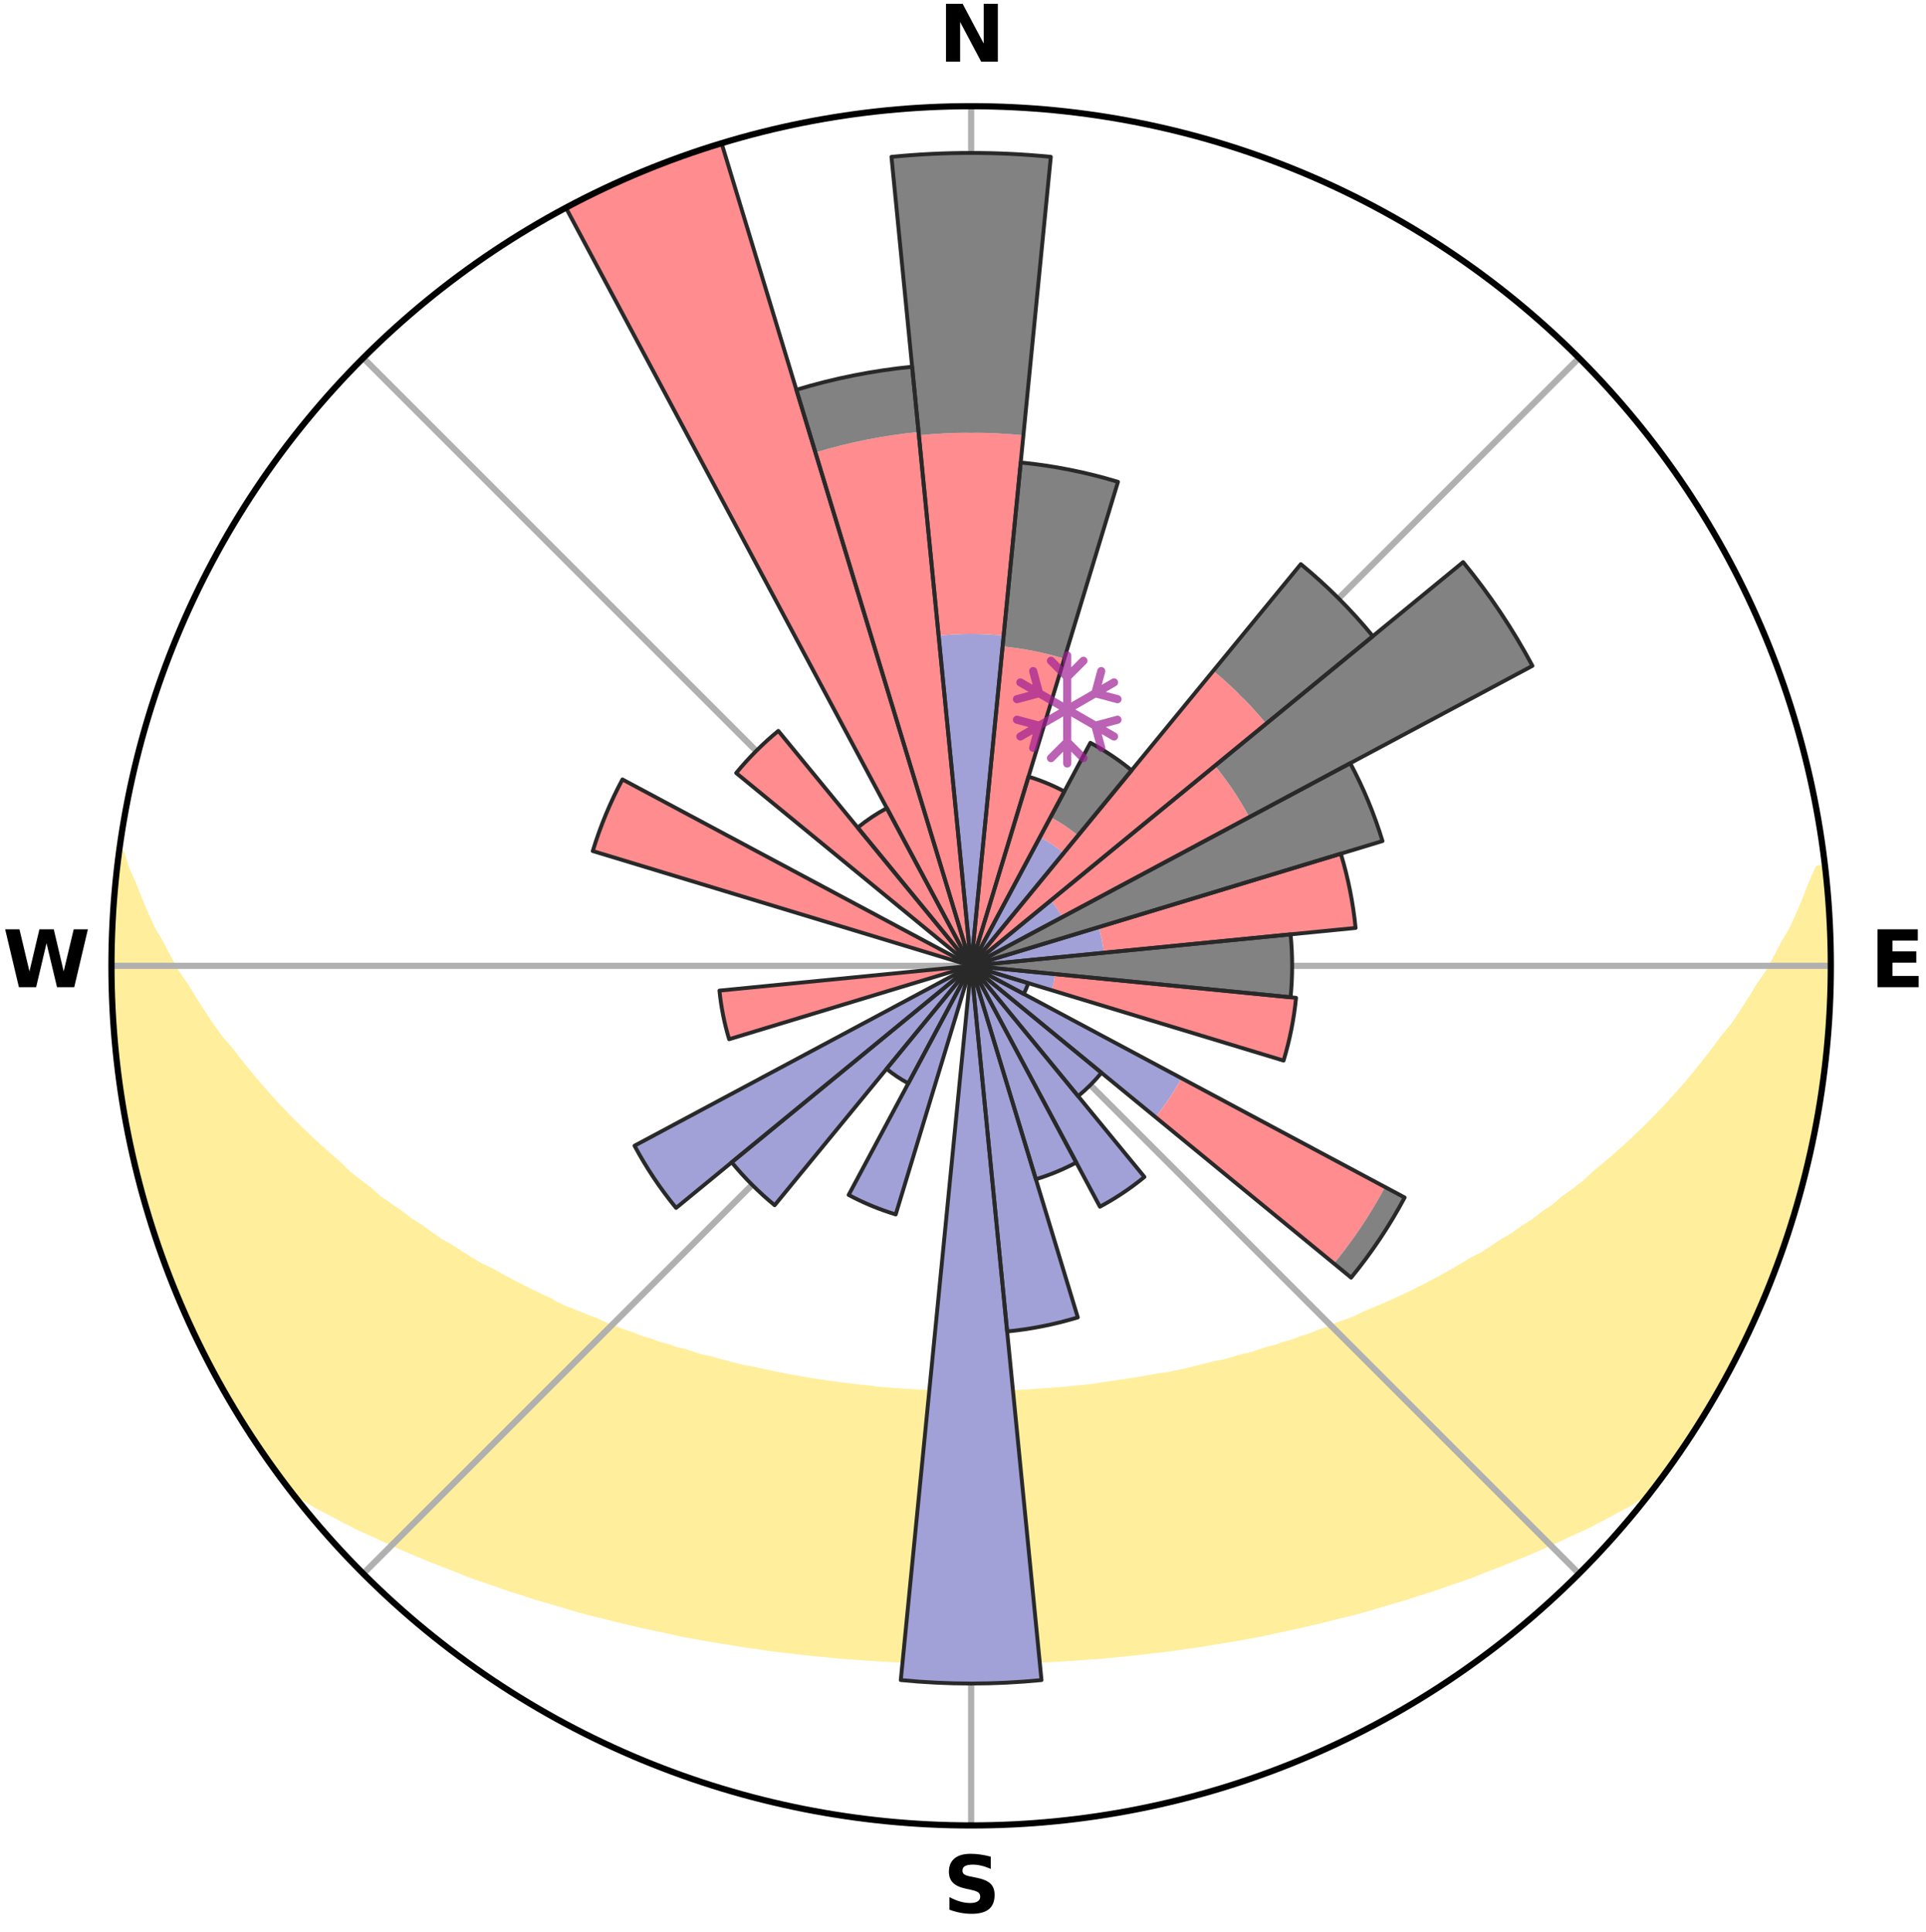 <?xml version="1.0" encoding="utf-8" standalone="no"?>
<!DOCTYPE svg PUBLIC "-//W3C//DTD SVG 1.1//EN"
  "http://www.w3.org/Graphics/SVG/1.1/DTD/svg11.dtd">
<svg xmlns:xlink="http://www.w3.org/1999/xlink" width="248.41pt" height="249.158pt" viewBox="0 0 248.41 249.158" xmlns="http://www.w3.org/2000/svg" version="1.1">
 <title>Ski Rose for Bachledova dolina</title>
 <defs>
  <style type="text/css">*{stroke-linejoin: round; stroke-linecap: butt}</style>
 </defs>
 <g id="figure_1">
  <g id="patch_1">
   <path d="M 0 249.158 
L 248.41 249.158 
L 248.41 0 
L 0 0 
z
" style="fill: #ffffff"/>
  </g>
  <g id="axes_1">
   <g id="patch_2">
    <path d="M 236.135 124.579 
C 236.135 110.018 233.267 95.599 227.695 82.147 
C 222.122 68.695 213.955 56.471 203.659 46.175 
C 193.363 35.879 181.139 27.711 167.687 22.139 
C 154.235 16.567 139.815 13.699 125.255 13.699 
C 110.694 13.699 96.275 16.567 82.823 22.139 
C 69.371 27.711 57.147 35.879 46.851 46.175 
C 36.555 56.471 28.387 68.695 22.815 82.147 
C 17.243 95.599 14.375 110.018 14.375 124.579 
C 14.375 139.14 17.243 153.559 22.815 167.011 
C 28.387 180.463 36.555 192.687 46.851 202.983 
C 57.147 213.279 69.371 221.447 82.823 227.019 
C 96.275 232.591 110.694 235.459 125.255 235.459 
C 139.815 235.459 154.235 232.591 167.687 227.019 
C 181.139 221.447 193.363 213.279 203.659 202.983 
C 213.955 192.687 222.122 180.463 227.695 167.011 
C 233.267 153.559 236.135 139.14 236.135 124.579 
M 125.255 124.579 
C 125.255 124.579 125.255 124.579 125.255 124.579 
C 125.255 124.579 125.255 124.579 125.255 124.579 
C 125.255 124.579 125.255 124.579 125.255 124.579 
C 125.255 124.579 125.255 124.579 125.255 124.579 
C 125.255 124.579 125.255 124.579 125.255 124.579 
C 125.255 124.579 125.255 124.579 125.255 124.579 
C 125.255 124.579 125.255 124.579 125.255 124.579 
C 125.255 124.579 125.255 124.579 125.255 124.579 
C 125.255 124.579 125.255 124.579 125.255 124.579 
C 125.255 124.579 125.255 124.579 125.255 124.579 
C 125.255 124.579 125.255 124.579 125.255 124.579 
C 125.255 124.579 125.255 124.579 125.255 124.579 
C 125.255 124.579 125.255 124.579 125.255 124.579 
C 125.255 124.579 125.255 124.579 125.255 124.579 
C 125.255 124.579 125.255 124.579 125.255 124.579 
C 125.255 124.579 125.255 124.579 125.255 124.579 
z
" style="fill: #ffffff"/>
   </g>
   <g id="PolyCollection_1">
    <defs>
     <path id="m76ef8f7de9" d="M 235.28 -137.115 
L 234.57 -137.034 
L 233.69 -135.02 
L 232.923 -133.053 
L 232.101 -131.114 
L 231.232 -129.206 
L 230.123 -127.325 
L 229.17 -125.486 
L 228.182 -123.681 
L 226.961 -121.916 
L 225.906 -120.185 
L 224.821 -118.489 
L 223.708 -116.831 
L 222.37 -115.228 
L 221.205 -113.647 
L 220.016 -112.104 
L 218.804 -110.598 
L 217.571 -109.131 
L 216.319 -107.701 
L 215.047 -106.311 
L 213.758 -104.958 
L 212.453 -103.645 
L 211.134 -102.369 
L 209.8 -101.132 
L 208.455 -99.934 
L 207.099 -98.774 
L 205.733 -97.651 
L 204.536 -96.504 
L 203.152 -95.454 
L 201.762 -94.442 
L 200.538 -93.396 
L 199.137 -92.454 
L 197.899 -91.473 
L 196.49 -90.601 
L 195.242 -89.685 
L 193.831 -88.881 
L 192.576 -88.027 
L 191.318 -87.203 
L 189.908 -86.495 
L 188.649 -85.731 
L 187.388 -84.996 
L 186.128 -84.288 
L 184.868 -83.608 
L 183.61 -82.955 
L 182.354 -82.328 
L 181.1 -81.728 
L 179.85 -81.152 
L 178.604 -80.602 
L 177.362 -80.075 
L 176.126 -79.572 
L 175.004 -78.992 
L 173.776 -78.534 
L 172.555 -78.097 
L 171.439 -77.581 
L 170.229 -77.186 
L 169.119 -76.71 
L 167.922 -76.353 
L 166.818 -75.915 
L 165.635 -75.594 
L 164.539 -75.192 
L 163.371 -74.905 
L 162.284 -74.537 
L 161.2 -74.185 
L 160.056 -73.943 
L 158.982 -73.623 
L 157.912 -73.317 
L 156.792 -73.116 
L 155.733 -72.838 
L 154.678 -72.574 
L 153.628 -72.323 
L 152.581 -72.085 
L 151.54 -71.86 
L 150.502 -71.646 
L 149.435 -71.52 
L 148.409 -71.327 
L 147.388 -71.146 
L 146.37 -70.974 
L 145.357 -70.813 
L 144.348 -70.661 
L 143.343 -70.518 
L 142.342 -70.385 
L 141.361 -70.206 
L 140.365 -70.092 
L 139.373 -69.986 
L 138.385 -69.889 
L 137.399 -69.798 
L 136.417 -69.715 
L 135.437 -69.639 
L 134.46 -69.57 
L 133.485 -69.507 
L 132.516 -69.426 
L 131.544 -69.38 
L 130.574 -69.339 
L 129.605 -69.305 
L 128.637 -69.277 
L 127.67 -69.254 
L 126.704 -69.233 
L 125.738 -69.226 
L 124.772 -69.227 
L 123.806 -69.238 
L 122.839 -69.255 
L 121.873 -69.279 
L 120.905 -69.308 
L 119.938 -69.36 
L 118.969 -69.405 
L 117.998 -69.455 
L 117.025 -69.512 
L 116.05 -69.575 
L 115.073 -69.645 
L 114.094 -69.722 
L 113.112 -69.806 
L 112.137 -69.941 
L 111.151 -70.042 
L 110.161 -70.152 
L 109.167 -70.269 
L 108.171 -70.395 
L 107.17 -70.529 
L 106.165 -70.672 
L 105.157 -70.824 
L 104.144 -70.986 
L 103.127 -71.158 
L 102.106 -71.34 
L 101.081 -71.534 
L 100.051 -71.738 
L 99.017 -71.954 
L 97.978 -72.181 
L 96.936 -72.421 
L 95.841 -72.59 
L 94.787 -72.854 
L 93.728 -73.132 
L 92.666 -73.425 
L 91.6 -73.732 
L 90.466 -73.961 
L 89.39 -74.298 
L 88.31 -74.65 
L 87.153 -74.924 
L 86.063 -75.309 
L 84.891 -75.614 
L 83.793 -76.034 
L 82.606 -76.373 
L 81.501 -76.83 
L 80.3 -77.207 
L 79.189 -77.702 
L 77.976 -78.119 
L 76.861 -78.655 
L 75.638 -79.114 
L 74.409 -79.594 
L 73.173 -80.097 
L 71.933 -80.624 
L 70.81 -81.272 
L 69.565 -81.846 
L 68.316 -82.446 
L 67.064 -83.072 
L 65.81 -83.724 
L 64.555 -84.402 
L 63.299 -85.109 
L 61.898 -85.754 
L 60.64 -86.518 
L 59.383 -87.311 
L 58.129 -88.133 
L 56.721 -88.903 
L 55.472 -89.787 
L 54.227 -90.701 
L 52.824 -91.57 
L 51.589 -92.548 
L 50.192 -93.487 
L 48.799 -94.462 
L 47.586 -95.54 
L 46.207 -96.587 
L 44.834 -97.671 
L 43.652 -98.85 
L 42.299 -100.007 
L 40.958 -101.201 
L 39.629 -102.435 
L 38.313 -103.706 
L 37.011 -105.016 
L 35.726 -106.364 
L 34.458 -107.751 
L 33.208 -109.176 
L 31.978 -110.639 
L 30.77 -112.14 
L 29.584 -113.679 
L 28.224 -115.236 
L 27.086 -116.853 
L 25.976 -118.507 
L 24.893 -120.197 
L 23.841 -121.923 
L 22.622 -123.683 
L 21.635 -125.483 
L 20.683 -127.317 
L 19.575 -129.193 
L 18.705 -131.096 
L 17.88 -133.03 
L 17.109 -134.992 
L 16.219 -137.002 
L 15.586 -139.017 
L 15.417 -139.039 
L 15.417 -139.039 
L 15.093 -137.13 
L 15.052 -135.19 
L 14.793 -133.273 
L 14.648 -131.344 
L 14.536 -129.413 
L 14.455 -127.48 
L 14.408 -125.546 
L 14.485 -123.612 
L 14.426 -121.677 
L 14.551 -119.746 
L 14.727 -117.819 
L 14.766 -115.883 
L 14.91 -113.954 
L 15.254 -112.046 
L 15.391 -110.115 
L 15.628 -108.195 
L 15.896 -106.279 
L 16.296 -104.385 
L 16.625 -102.478 
L 17.148 -100.612 
L 17.479 -98.704 
L 17.956 -96.83 
L 18.511 -94.977 
L 18.993 -93.103 
L 19.611 -91.27 
L 20.155 -89.413 
L 20.779 -87.582 
L 21.488 -85.782 
L 22.125 -83.955 
L 22.839 -82.157 
L 23.64 -80.396 
L 24.372 -78.604 
L 25.183 -76.847 
L 26.076 -75.13 
L 26.908 -73.383 
L 27.824 -71.678 
L 28.781 -69.997 
L 29.726 -68.308 
L 30.768 -66.678 
L 31.793 -65.038 
L 32.807 -63.389 
L 33.878 -61.777 
L 35.002 -60.202 
L 36.127 -58.628 
L 37.391 -57.159 
L 39.179 -56.111 
L 40.931 -55.068 
L 42.753 -54.116 
L 44.533 -53.162 
L 46.32 -52.248 
L 48.164 -51.423 
L 49.956 -50.583 
L 51.747 -49.777 
L 53.537 -49.005 
L 55.325 -48.264 
L 57.109 -47.555 
L 58.889 -46.875 
L 60.622 -46.173 
L 62.393 -45.55 
L 64.157 -44.955 
L 65.882 -44.341 
L 67.635 -43.799 
L 69.346 -43.231 
L 71.085 -42.738 
L 72.789 -42.225 
L 74.485 -41.73 
L 76.178 -41.263 
L 77.889 -40.86 
L 79.566 -40.43 
L 81.241 -40.029 
L 82.906 -39.641 
L 84.569 -39.279 
L 86.222 -38.93 
L 87.855 -38.565 
L 89.5 -38.26 
L 91.137 -37.966 
L 92.77 -37.695 
L 94.395 -37.434 
L 96.005 -37.161 
L 97.622 -36.939 
L 99.224 -36.701 
L 100.829 -36.502 
L 102.431 -36.325 
L 104.021 -36.134 
L 105.612 -35.977 
L 107.196 -35.816 
L 108.777 -35.671 
L 110.359 -35.563 
L 111.934 -35.446 
L 113.508 -35.355 
L 115.079 -35.266 
L 116.648 -35.192 
L 118.216 -35.145 
L 119.782 -35.098 
L 121.347 -35.064 
L 122.91 -35.044 
L 124.473 -35.037 
L 126.036 -35.037 
L 127.599 -35.044 
L 129.163 -35.065 
L 130.728 -35.098 
L 132.293 -35.145 
L 133.862 -35.192 
L 135.431 -35.266 
L 137.001 -35.354 
L 138.576 -35.447 
L 140.151 -35.563 
L 141.733 -35.671 
L 143.314 -35.816 
L 144.897 -35.977 
L 146.489 -36.134 
L 148.079 -36.325 
L 149.681 -36.502 
L 151.285 -36.701 
L 152.887 -36.94 
L 154.505 -37.161 
L 156.115 -37.434 
L 157.739 -37.696 
L 159.373 -37.966 
L 161.009 -38.261 
L 162.655 -38.565 
L 164.288 -38.929 
L 165.941 -39.279 
L 167.604 -39.64 
L 169.269 -40.029 
L 170.944 -40.43 
L 172.621 -40.86 
L 174.331 -41.264 
L 176.025 -41.729 
L 177.72 -42.225 
L 179.424 -42.738 
L 181.164 -43.231 
L 182.875 -43.799 
L 184.627 -44.342 
L 186.352 -44.955 
L 188.117 -45.55 
L 189.888 -46.172 
L 191.62 -46.875 
L 193.4 -47.555 
L 195.184 -48.264 
L 196.972 -49.005 
L 198.762 -49.777 
L 200.554 -50.583 
L 202.345 -51.423 
L 204.19 -52.248 
L 205.977 -53.162 
L 207.757 -54.116 
L 209.578 -55.068 
L 211.331 -56.111 
L 213.119 -57.159 
L 214.382 -58.628 
L 215.514 -60.198 
L 216.631 -61.778 
L 217.699 -63.391 
L 218.749 -65.017 
L 219.738 -66.68 
L 220.735 -68.337 
L 221.69 -70.019 
L 222.672 -71.686 
L 223.546 -73.412 
L 224.476 -75.109 
L 225.3 -76.86 
L 226.125 -78.61 
L 226.903 -80.381 
L 227.688 -82.15 
L 228.364 -83.963 
L 229.102 -85.752 
L 229.692 -87.596 
L 230.39 -89.401 
L 230.888 -91.273 
L 231.498 -93.109 
L 232.065 -94.958 
L 232.579 -96.823 
L 233.067 -98.696 
L 233.349 -100.615 
L 233.753 -102.505 
L 234.119 -104.402 
L 234.611 -106.279 
L 234.907 -108.191 
L 235.167 -110.109 
L 235.38 -112.032 
L 235.554 -113.958 
L 235.69 -115.888 
L 235.807 -117.817 
L 235.869 -119.75 
L 236.088 -121.677 
L 236.079 -123.612 
L 236.035 -125.546 
L 235.957 -127.478 
L 236.016 -129.415 
L 235.892 -131.346 
L 235.735 -133.274 
L 235.523 -135.197 
L 235.28 -137.115 
z
" style="stroke: #ffee9c"/>
    </defs>
    <g clip-path="url(#pc570ee5a07)">
     <use xlink:href="#m76ef8f7de9" x="0" y="249.158" style="fill: #ffee9c; stroke: #ffee9c"/>
    </g>
   </g>
   <g id="matplotlib.axis_1">
    <g id="xtick_1">
     <g id="line2d_1">
      <path d="M 125.255 124.579 
L 125.255 13.699 
" clip-path="url(#pc570ee5a07)" style="fill: none; stroke: #b0b0b0; stroke-width: 0.8; stroke-linecap: square"/>
     </g>
     <g id="text_1">
      <!-- N -->
      <g transform="translate(121.07 7.958) scale(0.1 -0.1)">
       <defs>
        <path id="DejaVuSans-Bold-4e" d="M 588 4666 
L 1931 4666 
L 3628 1466 
L 3628 4666 
L 4769 4666 
L 4769 0 
L 3425 0 
L 1728 3200 
L 1728 0 
L 588 0 
L 588 4666 
z
" transform="scale(0.016)"/>
       </defs>
       <use xlink:href="#DejaVuSans-Bold-4e"/>
      </g>
     </g>
    </g>
    <g id="xtick_2">
     <g id="line2d_2">
      <path d="M 125.255 124.579 
L 203.659 46.175 
" clip-path="url(#pc570ee5a07)" style="fill: none; stroke: #b0b0b0; stroke-width: 0.8; stroke-linecap: square"/>
     </g>
    </g>
    <g id="xtick_3">
     <g id="line2d_3">
      <path d="M 125.255 124.579 
L 236.135 124.579 
" clip-path="url(#pc570ee5a07)" style="fill: none; stroke: #b0b0b0; stroke-width: 0.8; stroke-linecap: square"/>
     </g>
     <g id="text_2">
      <!-- E -->
      <g transform="translate(241.219 127.338) scale(0.1 -0.1)">
       <defs>
        <path id="DejaVuSans-Bold-45" d="M 588 4666 
L 3834 4666 
L 3834 3756 
L 1791 3756 
L 1791 2888 
L 3713 2888 
L 3713 1978 
L 1791 1978 
L 1791 909 
L 3903 909 
L 3903 0 
L 588 0 
L 588 4666 
z
" transform="scale(0.016)"/>
       </defs>
       <use xlink:href="#DejaVuSans-Bold-45"/>
      </g>
     </g>
    </g>
    <g id="xtick_4">
     <g id="line2d_4">
      <path d="M 125.255 124.579 
L 203.659 202.983 
" clip-path="url(#pc570ee5a07)" style="fill: none; stroke: #b0b0b0; stroke-width: 0.8; stroke-linecap: square"/>
     </g>
    </g>
    <g id="xtick_5">
     <g id="line2d_5">
      <path d="M 125.255 124.579 
L 125.255 235.459 
" clip-path="url(#pc570ee5a07)" style="fill: none; stroke: #b0b0b0; stroke-width: 0.8; stroke-linecap: square"/>
     </g>
     <g id="text_3">
      <!-- S -->
      <g transform="translate(121.654 246.718) scale(0.1 -0.1)">
       <defs>
        <path id="DejaVuSans-Bold-53" d="M 3834 4519 
L 3834 3531 
Q 3450 3703 3084 3790 
Q 2719 3878 2394 3878 
Q 1963 3878 1756 3759 
Q 1550 3641 1550 3391 
Q 1550 3203 1689 3098 
Q 1828 2994 2194 2919 
L 2706 2816 
Q 3484 2659 3812 2340 
Q 4141 2022 4141 1434 
Q 4141 663 3683 286 
Q 3225 -91 2284 -91 
Q 1841 -91 1394 -6 
Q 947 78 500 244 
L 500 1259 
Q 947 1022 1364 901 
Q 1781 781 2169 781 
Q 2563 781 2772 912 
Q 2981 1044 2981 1288 
Q 2981 1506 2839 1625 
Q 2697 1744 2272 1838 
L 1806 1941 
Q 1106 2091 782 2419 
Q 459 2747 459 3303 
Q 459 4000 909 4375 
Q 1359 4750 2203 4750 
Q 2588 4750 2994 4692 
Q 3400 4634 3834 4519 
z
" transform="scale(0.016)"/>
       </defs>
       <use xlink:href="#DejaVuSans-Bold-53"/>
      </g>
     </g>
    </g>
    <g id="xtick_6">
     <g id="line2d_6">
      <path d="M 125.255 124.579 
L 46.851 202.983 
" clip-path="url(#pc570ee5a07)" style="fill: none; stroke: #b0b0b0; stroke-width: 0.8; stroke-linecap: square"/>
     </g>
    </g>
    <g id="xtick_7">
     <g id="line2d_7">
      <path d="M 125.255 124.579 
L 14.375 124.579 
" clip-path="url(#pc570ee5a07)" style="fill: none; stroke: #b0b0b0; stroke-width: 0.8; stroke-linecap: square"/>
     </g>
     <g id="text_4">
      <!-- W -->
      <g transform="translate(0.36 127.338) scale(0.1 -0.1)">
       <defs>
        <path id="DejaVuSans-Bold-57" d="M 191 4666 
L 1344 4666 
L 2150 1275 
L 2950 4666 
L 4109 4666 
L 4909 1275 
L 5716 4666 
L 6859 4666 
L 5759 0 
L 4372 0 
L 3525 3547 
L 2688 0 
L 1300 0 
L 191 4666 
z
" transform="scale(0.016)"/>
       </defs>
       <use xlink:href="#DejaVuSans-Bold-57"/>
      </g>
     </g>
    </g>
    <g id="xtick_8">
     <g id="line2d_8">
      <path d="M 125.255 124.579 
L 46.851 46.175 
" clip-path="url(#pc570ee5a07)" style="fill: none; stroke: #b0b0b0; stroke-width: 0.8; stroke-linecap: square"/>
     </g>
    </g>
   </g>
   <g id="matplotlib.axis_2"/>
   <g id="patch_3">
    <path d="M 125.255 124.579 
C 125.255 124.579 125.255 124.579 125.255 124.579 
C 125.255 124.579 125.255 124.579 125.255 124.579 
L 125.255 124.579 
C 125.255 124.579 125.255 124.579 125.255 124.579 
C 125.255 124.579 125.255 124.579 125.255 124.579 
z
" clip-path="url(#pc570ee5a07)" style="fill: #d9d9d9"/>
   </g>
   <g id="patch_4">
    <path d="M 125.255 124.579 
C 125.255 124.579 125.255 124.579 125.255 124.579 
C 125.255 124.579 125.255 124.579 125.255 124.579 
L 125.255 124.579 
C 125.255 124.579 125.255 124.579 125.255 124.579 
C 125.255 124.579 125.255 124.579 125.255 124.579 
z
" clip-path="url(#pc570ee5a07)" style="fill: #d9d9d9"/>
   </g>
   <g id="patch_5">
    <path d="M 125.255 124.579 
C 125.255 124.579 125.255 124.579 125.255 124.579 
C 125.255 124.579 125.255 124.579 125.255 124.579 
L 125.255 124.579 
C 125.255 124.579 125.255 124.579 125.255 124.579 
C 125.255 124.579 125.255 124.579 125.255 124.579 
z
" clip-path="url(#pc570ee5a07)" style="fill: #d9d9d9"/>
   </g>
   <g id="patch_6">
    <path d="M 125.255 124.579 
C 125.255 124.579 125.255 124.579 125.255 124.579 
C 125.255 124.579 125.255 124.579 125.255 124.579 
L 125.255 124.579 
C 125.255 124.579 125.255 124.579 125.255 124.579 
C 125.255 124.579 125.255 124.579 125.255 124.579 
z
" clip-path="url(#pc570ee5a07)" style="fill: #d9d9d9"/>
   </g>
   <g id="patch_7">
    <path d="M 125.255 124.579 
C 125.255 124.579 125.255 124.579 125.255 124.579 
C 125.255 124.579 125.255 124.579 125.255 124.579 
L 125.255 124.579 
C 125.255 124.579 125.255 124.579 125.255 124.579 
C 125.255 124.579 125.255 124.579 125.255 124.579 
z
" clip-path="url(#pc570ee5a07)" style="fill: #d9d9d9"/>
   </g>
   <g id="patch_8">
    <path d="M 125.255 124.579 
C 125.255 124.579 125.255 124.579 125.255 124.579 
C 125.255 124.579 125.255 124.579 125.255 124.579 
L 125.255 124.579 
C 125.255 124.579 125.255 124.579 125.255 124.579 
C 125.255 124.579 125.255 124.579 125.255 124.579 
z
" clip-path="url(#pc570ee5a07)" style="fill: #d9d9d9"/>
   </g>
   <g id="patch_9">
    <path d="M 125.255 124.579 
C 125.255 124.579 125.255 124.579 125.255 124.579 
C 125.255 124.579 125.255 124.579 125.255 124.579 
L 125.255 124.579 
C 125.255 124.579 125.255 124.579 125.255 124.579 
C 125.255 124.579 125.255 124.579 125.255 124.579 
z
" clip-path="url(#pc570ee5a07)" style="fill: #d9d9d9"/>
   </g>
   <g id="patch_10">
    <path d="M 125.255 124.579 
C 125.255 124.579 125.255 124.579 125.255 124.579 
C 125.255 124.579 125.255 124.579 125.255 124.579 
L 125.255 124.579 
C 125.255 124.579 125.255 124.579 125.255 124.579 
C 125.255 124.579 125.255 124.579 125.255 124.579 
z
" clip-path="url(#pc570ee5a07)" style="fill: #d9d9d9"/>
   </g>
   <g id="patch_11">
    <path d="M 125.255 124.579 
C 125.255 124.579 125.255 124.579 125.255 124.579 
C 125.255 124.579 125.255 124.579 125.255 124.579 
L 125.255 124.579 
C 125.255 124.579 125.255 124.579 125.255 124.579 
C 125.255 124.579 125.255 124.579 125.255 124.579 
z
" clip-path="url(#pc570ee5a07)" style="fill: #d9d9d9"/>
   </g>
   <g id="patch_12">
    <path d="M 125.255 124.579 
C 125.255 124.579 125.255 124.579 125.255 124.579 
C 125.255 124.579 125.255 124.579 125.255 124.579 
L 125.255 124.579 
C 125.255 124.579 125.255 124.579 125.255 124.579 
C 125.255 124.579 125.255 124.579 125.255 124.579 
z
" clip-path="url(#pc570ee5a07)" style="fill: #d9d9d9"/>
   </g>
   <g id="patch_13">
    <path d="M 125.255 124.579 
C 125.255 124.579 125.255 124.579 125.255 124.579 
C 125.255 124.579 125.255 124.579 125.255 124.579 
L 125.255 124.579 
C 125.255 124.579 125.255 124.579 125.255 124.579 
C 125.255 124.579 125.255 124.579 125.255 124.579 
z
" clip-path="url(#pc570ee5a07)" style="fill: #d9d9d9"/>
   </g>
   <g id="patch_14">
    <path d="M 125.255 124.579 
C 125.255 124.579 125.255 124.579 125.255 124.579 
C 125.255 124.579 125.255 124.579 125.255 124.579 
L 125.255 124.579 
C 125.255 124.579 125.255 124.579 125.255 124.579 
C 125.255 124.579 125.255 124.579 125.255 124.579 
z
" clip-path="url(#pc570ee5a07)" style="fill: #d9d9d9"/>
   </g>
   <g id="patch_15">
    <path d="M 125.255 124.579 
C 125.255 124.579 125.255 124.579 125.255 124.579 
C 125.255 124.579 125.255 124.579 125.255 124.579 
L 125.255 124.579 
C 125.255 124.579 125.255 124.579 125.255 124.579 
C 125.255 124.579 125.255 124.579 125.255 124.579 
z
" clip-path="url(#pc570ee5a07)" style="fill: #d9d9d9"/>
   </g>
   <g id="patch_16">
    <path d="M 125.255 124.579 
C 125.255 124.579 125.255 124.579 125.255 124.579 
C 125.255 124.579 125.255 124.579 125.255 124.579 
L 125.255 124.579 
C 125.255 124.579 125.255 124.579 125.255 124.579 
C 125.255 124.579 125.255 124.579 125.255 124.579 
z
" clip-path="url(#pc570ee5a07)" style="fill: #d9d9d9"/>
   </g>
   <g id="patch_17">
    <path d="M 125.255 124.579 
C 125.255 124.579 125.255 124.579 125.255 124.579 
C 125.255 124.579 125.255 124.579 125.255 124.579 
L 125.255 124.579 
C 125.255 124.579 125.255 124.579 125.255 124.579 
C 125.255 124.579 125.255 124.579 125.255 124.579 
z
" clip-path="url(#pc570ee5a07)" style="fill: #d9d9d9"/>
   </g>
   <g id="patch_18">
    <path d="M 125.255 124.579 
C 125.255 124.579 125.255 124.579 125.255 124.579 
C 125.255 124.579 125.255 124.579 125.255 124.579 
L 125.255 124.579 
C 125.255 124.579 125.255 124.579 125.255 124.579 
C 125.255 124.579 125.255 124.579 125.255 124.579 
z
" clip-path="url(#pc570ee5a07)" style="fill: #d9d9d9"/>
   </g>
   <g id="patch_19">
    <path d="M 125.255 124.579 
C 125.255 124.579 125.255 124.579 125.255 124.579 
C 125.255 124.579 125.255 124.579 125.255 124.579 
L 125.255 124.579 
C 125.255 124.579 125.255 124.579 125.255 124.579 
C 125.255 124.579 125.255 124.579 125.255 124.579 
z
" clip-path="url(#pc570ee5a07)" style="fill: #d9d9d9"/>
   </g>
   <g id="patch_20">
    <path d="M 125.255 124.579 
C 125.255 124.579 125.255 124.579 125.255 124.579 
C 125.255 124.579 125.255 124.579 125.255 124.579 
L 125.255 124.579 
C 125.255 124.579 125.255 124.579 125.255 124.579 
C 125.255 124.579 125.255 124.579 125.255 124.579 
z
" clip-path="url(#pc570ee5a07)" style="fill: #d9d9d9"/>
   </g>
   <g id="patch_21">
    <path d="M 125.255 124.579 
C 125.255 124.579 125.255 124.579 125.255 124.579 
C 125.255 124.579 125.255 124.579 125.255 124.579 
L 125.255 124.579 
C 125.255 124.579 125.255 124.579 125.255 124.579 
C 125.255 124.579 125.255 124.579 125.255 124.579 
z
" clip-path="url(#pc570ee5a07)" style="fill: #d9d9d9"/>
   </g>
   <g id="patch_22">
    <path d="M 125.255 124.579 
C 125.255 124.579 125.255 124.579 125.255 124.579 
C 125.255 124.579 125.255 124.579 125.255 124.579 
L 125.255 124.579 
C 125.255 124.579 125.255 124.579 125.255 124.579 
C 125.255 124.579 125.255 124.579 125.255 124.579 
z
" clip-path="url(#pc570ee5a07)" style="fill: #d9d9d9"/>
   </g>
   <g id="patch_23">
    <path d="M 125.255 124.579 
C 125.255 124.579 125.255 124.579 125.255 124.579 
C 125.255 124.579 125.255 124.579 125.255 124.579 
L 125.255 124.579 
C 125.255 124.579 125.255 124.579 125.255 124.579 
C 125.255 124.579 125.255 124.579 125.255 124.579 
z
" clip-path="url(#pc570ee5a07)" style="fill: #d9d9d9"/>
   </g>
   <g id="patch_24">
    <path d="M 125.255 124.579 
C 125.255 124.579 125.255 124.579 125.255 124.579 
C 125.255 124.579 125.255 124.579 125.255 124.579 
L 125.255 124.579 
C 125.255 124.579 125.255 124.579 125.255 124.579 
C 125.255 124.579 125.255 124.579 125.255 124.579 
z
" clip-path="url(#pc570ee5a07)" style="fill: #d9d9d9"/>
   </g>
   <g id="patch_25">
    <path d="M 125.255 124.579 
C 125.255 124.579 125.255 124.579 125.255 124.579 
C 125.255 124.579 125.255 124.579 125.255 124.579 
L 125.255 124.579 
C 125.255 124.579 125.255 124.579 125.255 124.579 
C 125.255 124.579 125.255 124.579 125.255 124.579 
z
" clip-path="url(#pc570ee5a07)" style="fill: #d9d9d9"/>
   </g>
   <g id="patch_26">
    <path d="M 125.255 124.579 
C 125.255 124.579 125.255 124.579 125.255 124.579 
C 125.255 124.579 125.255 124.579 125.255 124.579 
L 125.255 124.579 
C 125.255 124.579 125.255 124.579 125.255 124.579 
C 125.255 124.579 125.255 124.579 125.255 124.579 
z
" clip-path="url(#pc570ee5a07)" style="fill: #d9d9d9"/>
   </g>
   <g id="patch_27">
    <path d="M 125.255 124.579 
C 125.255 124.579 125.255 124.579 125.255 124.579 
C 125.255 124.579 125.255 124.579 125.255 124.579 
L 125.255 124.579 
C 125.255 124.579 125.255 124.579 125.255 124.579 
C 125.255 124.579 125.255 124.579 125.255 124.579 
z
" clip-path="url(#pc570ee5a07)" style="fill: #d9d9d9"/>
   </g>
   <g id="patch_28">
    <path d="M 125.255 124.579 
C 125.255 124.579 125.255 124.579 125.255 124.579 
C 125.255 124.579 125.255 124.579 125.255 124.579 
L 125.255 124.579 
C 125.255 124.579 125.255 124.579 125.255 124.579 
C 125.255 124.579 125.255 124.579 125.255 124.579 
z
" clip-path="url(#pc570ee5a07)" style="fill: #d9d9d9"/>
   </g>
   <g id="patch_29">
    <path d="M 125.255 124.579 
C 125.255 124.579 125.255 124.579 125.255 124.579 
C 125.255 124.579 125.255 124.579 125.255 124.579 
L 125.255 124.579 
C 125.255 124.579 125.255 124.579 125.255 124.579 
C 125.255 124.579 125.255 124.579 125.255 124.579 
z
" clip-path="url(#pc570ee5a07)" style="fill: #d9d9d9"/>
   </g>
   <g id="patch_30">
    <path d="M 125.255 124.579 
C 125.255 124.579 125.255 124.579 125.255 124.579 
C 125.255 124.579 125.255 124.579 125.255 124.579 
L 125.255 124.579 
C 125.255 124.579 125.255 124.579 125.255 124.579 
C 125.255 124.579 125.255 124.579 125.255 124.579 
z
" clip-path="url(#pc570ee5a07)" style="fill: #d9d9d9"/>
   </g>
   <g id="patch_31">
    <path d="M 125.255 124.579 
C 125.255 124.579 125.255 124.579 125.255 124.579 
C 125.255 124.579 125.255 124.579 125.255 124.579 
L 125.255 124.579 
C 125.255 124.579 125.255 124.579 125.255 124.579 
C 125.255 124.579 125.255 124.579 125.255 124.579 
z
" clip-path="url(#pc570ee5a07)" style="fill: #d9d9d9"/>
   </g>
   <g id="patch_32">
    <path d="M 125.255 124.579 
C 125.255 124.579 125.255 124.579 125.255 124.579 
C 125.255 124.579 125.255 124.579 125.255 124.579 
L 125.255 124.579 
C 125.255 124.579 125.255 124.579 125.255 124.579 
C 125.255 124.579 125.255 124.579 125.255 124.579 
z
" clip-path="url(#pc570ee5a07)" style="fill: #d9d9d9"/>
   </g>
   <g id="patch_33">
    <path d="M 125.255 124.579 
C 125.255 124.579 125.255 124.579 125.255 124.579 
C 125.255 124.579 125.255 124.579 125.255 124.579 
L 125.255 124.579 
C 125.255 124.579 125.255 124.579 125.255 124.579 
C 125.255 124.579 125.255 124.579 125.255 124.579 
z
" clip-path="url(#pc570ee5a07)" style="fill: #d9d9d9"/>
   </g>
   <g id="patch_34">
    <path d="M 125.255 124.579 
C 125.255 124.579 125.255 124.579 125.255 124.579 
C 125.255 124.579 125.255 124.579 125.255 124.579 
L 125.255 124.579 
C 125.255 124.579 125.255 124.579 125.255 124.579 
C 125.255 124.579 125.255 124.579 125.255 124.579 
z
" clip-path="url(#pc570ee5a07)" style="fill: #d9d9d9"/>
   </g>
   <g id="patch_35">
    <path d="M 125.255 124.579 
C 125.255 124.579 125.255 124.579 125.255 124.579 
C 125.255 124.579 125.255 124.579 125.255 124.579 
L 129.451 81.979 
C 128.056 81.842 126.656 81.773 125.255 81.773 
C 123.854 81.773 122.453 81.842 121.059 81.979 
z
" clip-path="url(#pc570ee5a07)" style="fill: #a1a1d8"/>
   </g>
   <g id="patch_36">
    <path d="M 125.255 124.579 
C 125.255 124.579 125.255 124.579 125.255 124.579 
C 125.255 124.579 125.255 124.579 125.255 124.579 
L 125.255 124.579 
C 125.255 124.579 125.255 124.579 125.255 124.579 
C 125.255 124.579 125.255 124.579 125.255 124.579 
z
" clip-path="url(#pc570ee5a07)" style="fill: #a1a1d8"/>
   </g>
   <g id="patch_37">
    <path d="M 125.255 124.579 
C 125.255 124.579 125.255 124.579 125.255 124.579 
C 125.255 124.579 125.255 124.579 125.255 124.579 
L 125.255 124.579 
C 125.255 124.579 125.255 124.579 125.255 124.579 
C 125.255 124.579 125.255 124.579 125.255 124.579 
z
" clip-path="url(#pc570ee5a07)" style="fill: #a1a1d8"/>
   </g>
   <g id="patch_38">
    <path d="M 125.255 124.579 
C 125.255 124.579 125.255 124.579 125.255 124.579 
C 125.255 124.579 125.255 124.579 125.255 124.579 
L 137.202 110.022 
C 136.725 109.631 136.23 109.263 135.717 108.921 
C 135.205 108.578 134.676 108.261 134.132 107.971 
z
" clip-path="url(#pc570ee5a07)" style="fill: #a1a1d8"/>
   </g>
   <g id="patch_39">
    <path d="M 125.255 124.579 
C 125.255 124.579 125.255 124.579 125.255 124.579 
C 125.255 124.579 125.255 124.579 125.255 124.579 
L 125.255 124.579 
C 125.255 124.579 125.255 124.579 125.255 124.579 
C 125.255 124.579 125.255 124.579 125.255 124.579 
z
" clip-path="url(#pc570ee5a07)" style="fill: #a1a1d8"/>
   </g>
   <g id="patch_40">
    <path d="M 125.255 124.579 
C 125.255 124.579 125.255 124.579 125.255 124.579 
C 125.255 124.579 125.255 124.579 125.255 124.579 
L 136.999 118.302 
C 136.793 117.917 136.569 117.543 136.327 117.181 
C 136.085 116.819 135.825 116.468 135.548 116.131 
z
" clip-path="url(#pc570ee5a07)" style="fill: #a1a1d8"/>
   </g>
   <g id="patch_41">
    <path d="M 125.255 124.579 
C 125.255 124.579 125.255 124.579 125.255 124.579 
C 125.255 124.579 125.255 124.579 125.255 124.579 
L 125.255 124.579 
C 125.255 124.579 125.255 124.579 125.255 124.579 
C 125.255 124.579 125.255 124.579 125.255 124.579 
z
" clip-path="url(#pc570ee5a07)" style="fill: #a1a1d8"/>
   </g>
   <g id="patch_42">
    <path d="M 125.255 124.579 
C 125.255 124.579 125.255 124.579 125.255 124.579 
C 125.255 124.579 125.255 124.579 125.255 124.579 
L 142.363 122.894 
C 142.308 122.334 142.226 121.777 142.116 121.225 
C 142.006 120.673 141.869 120.127 141.706 119.589 
z
" clip-path="url(#pc570ee5a07)" style="fill: #a1a1d8"/>
   </g>
   <g id="patch_43">
    <path d="M 125.255 124.579 
C 125.255 124.579 125.255 124.579 125.255 124.579 
C 125.255 124.579 125.255 124.579 125.255 124.579 
L 125.255 124.579 
C 125.255 124.579 125.255 124.579 125.255 124.579 
C 125.255 124.579 125.255 124.579 125.255 124.579 
z
" clip-path="url(#pc570ee5a07)" style="fill: #a1a1d8"/>
   </g>
   <g id="patch_44">
    <path d="M 125.255 124.579 
C 125.255 124.579 125.255 124.579 125.255 124.579 
C 125.255 124.579 125.255 124.579 125.255 124.579 
L 135.659 127.735 
C 135.763 127.395 135.849 127.049 135.919 126.7 
C 135.988 126.351 136.04 125.999 136.075 125.645 
z
" clip-path="url(#pc570ee5a07)" style="fill: #a1a1d8"/>
   </g>
   <g id="patch_45">
    <path d="M 125.255 124.579 
C 125.255 124.579 125.255 124.579 125.255 124.579 
C 125.255 124.579 125.255 124.579 125.255 124.579 
L 132.035 128.203 
C 132.154 127.981 132.261 127.754 132.358 127.521 
C 132.454 127.289 132.539 127.052 132.612 126.811 
z
" clip-path="url(#pc570ee5a07)" style="fill: #a1a1d8"/>
   </g>
   <g id="patch_46">
    <path d="M 125.255 124.579 
C 125.255 124.579 125.255 124.579 125.255 124.579 
C 125.255 124.579 125.255 124.579 125.255 124.579 
L 149.027 144.088 
C 149.665 143.31 150.265 142.501 150.825 141.664 
C 151.384 140.827 151.902 139.963 152.376 139.076 
z
" clip-path="url(#pc570ee5a07)" style="fill: #a1a1d8"/>
   </g>
   <g id="patch_47">
    <path d="M 125.255 124.579 
C 125.255 124.579 125.255 124.579 125.255 124.579 
C 125.255 124.579 125.255 124.579 125.255 124.579 
L 139.05 141.388 
C 139.6 140.937 140.128 140.459 140.631 139.955 
C 141.134 139.452 141.613 138.924 142.064 138.374 
z
" clip-path="url(#pc570ee5a07)" style="fill: #a1a1d8"/>
   </g>
   <g id="patch_48">
    <path d="M 125.255 124.579 
C 125.255 124.579 125.255 124.579 125.255 124.579 
C 125.255 124.579 125.255 124.579 125.255 124.579 
L 141.863 155.65 
C 142.88 155.107 143.87 154.514 144.828 153.873 
C 145.787 153.232 146.714 152.545 147.605 151.813 
z
" clip-path="url(#pc570ee5a07)" style="fill: #a1a1d8"/>
   </g>
   <g id="patch_49">
    <path d="M 125.255 124.579 
C 125.255 124.579 125.255 124.579 125.255 124.579 
C 125.255 124.579 125.255 124.579 125.255 124.579 
L 133.605 152.107 
C 134.506 151.833 135.393 151.516 136.263 151.156 
C 137.133 150.795 137.985 150.393 138.815 149.949 
z
" clip-path="url(#pc570ee5a07)" style="fill: #a1a1d8"/>
   </g>
   <g id="patch_50">
    <path d="M 125.255 124.579 
C 125.255 124.579 125.255 124.579 125.255 124.579 
C 125.255 124.579 125.255 124.579 125.255 124.579 
L 129.9 171.744 
C 131.444 171.592 132.979 171.364 134.501 171.061 
C 136.022 170.759 137.528 170.382 139.012 169.931 
z
" clip-path="url(#pc570ee5a07)" style="fill: #a1a1d8"/>
   </g>
   <g id="patch_51">
    <path d="M 125.255 124.579 
C 125.255 124.579 125.255 124.579 125.255 124.579 
C 125.255 124.579 125.255 124.579 125.255 124.579 
L 116.181 216.711 
C 119.196 217.008 122.225 217.157 125.255 217.157 
C 128.285 217.157 131.313 217.008 134.329 216.711 
z
" clip-path="url(#pc570ee5a07)" style="fill: #a1a1d8"/>
   </g>
   <g id="patch_52">
    <path d="M 125.255 124.579 
C 125.255 124.579 125.255 124.579 125.255 124.579 
C 125.255 124.579 125.255 124.579 125.255 124.579 
L 125.255 124.579 
C 125.255 124.579 125.255 124.579 125.255 124.579 
C 125.255 124.579 125.255 124.579 125.255 124.579 
z
" clip-path="url(#pc570ee5a07)" style="fill: #a1a1d8"/>
   </g>
   <g id="patch_53">
    <path d="M 125.255 124.579 
C 125.255 124.579 125.255 124.579 125.255 124.579 
C 125.255 124.579 125.255 124.579 125.255 124.579 
L 109.457 154.134 
C 110.425 154.651 111.417 155.12 112.43 155.54 
C 113.444 155.96 114.477 156.329 115.527 156.648 
z
" clip-path="url(#pc570ee5a07)" style="fill: #a1a1d8"/>
   </g>
   <g id="patch_54">
    <path d="M 125.255 124.579 
C 125.255 124.579 125.255 124.579 125.255 124.579 
C 125.255 124.579 125.255 124.579 125.255 124.579 
L 114.349 137.868 
C 114.784 138.225 115.236 138.56 115.704 138.873 
C 116.172 139.186 116.655 139.475 117.151 139.74 
z
" clip-path="url(#pc570ee5a07)" style="fill: #a1a1d8"/>
   </g>
   <g id="patch_55">
    <path d="M 125.255 124.579 
C 125.255 124.579 125.255 124.579 125.255 124.579 
C 125.255 124.579 125.255 124.579 125.255 124.579 
L 94.374 149.922 
C 95.204 150.933 96.082 151.903 97.007 152.827 
C 97.931 153.752 98.901 154.63 99.912 155.46 
z
" clip-path="url(#pc570ee5a07)" style="fill: #a1a1d8"/>
   </g>
   <g id="patch_56">
    <path d="M 125.255 124.579 
C 125.255 124.579 125.255 124.579 125.255 124.579 
C 125.255 124.579 125.255 124.579 125.255 124.579 
L 81.839 147.785 
C 82.599 149.206 83.428 150.589 84.323 151.929 
C 85.218 153.269 86.179 154.564 87.201 155.809 
z
" clip-path="url(#pc570ee5a07)" style="fill: #a1a1d8"/>
   </g>
   <g id="patch_57">
    <path d="M 125.255 124.579 
C 125.255 124.579 125.255 124.579 125.255 124.579 
C 125.255 124.579 125.255 124.579 125.255 124.579 
L 125.255 124.579 
C 125.255 124.579 125.255 124.579 125.255 124.579 
C 125.255 124.579 125.255 124.579 125.255 124.579 
z
" clip-path="url(#pc570ee5a07)" style="fill: #a1a1d8"/>
   </g>
   <g id="patch_58">
    <path d="M 125.255 124.579 
C 125.255 124.579 125.255 124.579 125.255 124.579 
C 125.255 124.579 125.255 124.579 125.255 124.579 
L 125.255 124.579 
C 125.255 124.579 125.255 124.579 125.255 124.579 
C 125.255 124.579 125.255 124.579 125.255 124.579 
z
" clip-path="url(#pc570ee5a07)" style="fill: #a1a1d8"/>
   </g>
   <g id="patch_59">
    <path d="M 125.255 124.579 
C 125.255 124.579 125.255 124.579 125.255 124.579 
C 125.255 124.579 125.255 124.579 125.255 124.579 
L 125.255 124.579 
C 125.255 124.579 125.255 124.579 125.255 124.579 
C 125.255 124.579 125.255 124.579 125.255 124.579 
z
" clip-path="url(#pc570ee5a07)" style="fill: #a1a1d8"/>
   </g>
   <g id="patch_60">
    <path d="M 125.255 124.579 
C 125.255 124.579 125.255 124.579 125.255 124.579 
C 125.255 124.579 125.255 124.579 125.255 124.579 
L 125.255 124.579 
C 125.255 124.579 125.255 124.579 125.255 124.579 
C 125.255 124.579 125.255 124.579 125.255 124.579 
z
" clip-path="url(#pc570ee5a07)" style="fill: #a1a1d8"/>
   </g>
   <g id="patch_61">
    <path d="M 125.255 124.579 
C 125.255 124.579 125.255 124.579 125.255 124.579 
C 125.255 124.579 125.255 124.579 125.255 124.579 
L 125.255 124.579 
C 125.255 124.579 125.255 124.579 125.255 124.579 
C 125.255 124.579 125.255 124.579 125.255 124.579 
z
" clip-path="url(#pc570ee5a07)" style="fill: #a1a1d8"/>
   </g>
   <g id="patch_62">
    <path d="M 125.255 124.579 
C 125.255 124.579 125.255 124.579 125.255 124.579 
C 125.255 124.579 125.255 124.579 125.255 124.579 
L 125.255 124.579 
C 125.255 124.579 125.255 124.579 125.255 124.579 
C 125.255 124.579 125.255 124.579 125.255 124.579 
z
" clip-path="url(#pc570ee5a07)" style="fill: #a1a1d8"/>
   </g>
   <g id="patch_63">
    <path d="M 125.255 124.579 
C 125.255 124.579 125.255 124.579 125.255 124.579 
C 125.255 124.579 125.255 124.579 125.255 124.579 
L 125.255 124.579 
C 125.255 124.579 125.255 124.579 125.255 124.579 
C 125.255 124.579 125.255 124.579 125.255 124.579 
z
" clip-path="url(#pc570ee5a07)" style="fill: #a1a1d8"/>
   </g>
   <g id="patch_64">
    <path d="M 125.255 124.579 
C 125.255 124.579 125.255 124.579 125.255 124.579 
C 125.255 124.579 125.255 124.579 125.255 124.579 
L 125.255 124.579 
C 125.255 124.579 125.255 124.579 125.255 124.579 
C 125.255 124.579 125.255 124.579 125.255 124.579 
z
" clip-path="url(#pc570ee5a07)" style="fill: #a1a1d8"/>
   </g>
   <g id="patch_65">
    <path d="M 125.255 124.579 
C 125.255 124.579 125.255 124.579 125.255 124.579 
C 125.255 124.579 125.255 124.579 125.255 124.579 
L 125.255 124.579 
C 125.255 124.579 125.255 124.579 125.255 124.579 
C 125.255 124.579 125.255 124.579 125.255 124.579 
z
" clip-path="url(#pc570ee5a07)" style="fill: #a1a1d8"/>
   </g>
   <g id="patch_66">
    <path d="M 125.255 124.579 
C 125.255 124.579 125.255 124.579 125.255 124.579 
C 125.255 124.579 125.255 124.579 125.255 124.579 
L 125.255 124.579 
C 125.255 124.579 125.255 124.579 125.255 124.579 
C 125.255 124.579 125.255 124.579 125.255 124.579 
z
" clip-path="url(#pc570ee5a07)" style="fill: #a1a1d8"/>
   </g>
   <g id="patch_67">
    <path d="M 121.059 81.979 
C 122.453 81.842 123.854 81.773 125.255 81.773 
C 126.656 81.773 128.056 81.842 129.451 81.979 
L 131.995 56.145 
C 129.755 55.925 127.506 55.814 125.255 55.814 
C 123.004 55.814 120.755 55.925 118.515 56.145 
z
" clip-path="url(#pc570ee5a07)" style="fill: #ff8c8e"/>
   </g>
   <g id="patch_68">
    <path d="M 125.255 124.579 
C 125.255 124.579 125.255 124.579 125.255 124.579 
C 125.255 124.579 125.255 124.579 125.255 124.579 
L 137.273 84.96 
C 135.976 84.567 134.661 84.237 133.332 83.973 
C 132.003 83.708 130.662 83.509 129.313 83.376 
z
" clip-path="url(#pc570ee5a07)" style="fill: #ff8c8e"/>
   </g>
   <g id="patch_69">
    <path d="M 125.255 124.579 
C 125.255 124.579 125.255 124.579 125.255 124.579 
C 125.255 124.579 125.255 124.579 125.255 124.579 
L 137.275 102.091 
C 136.539 101.698 135.784 101.341 135.013 101.021 
C 134.242 100.702 133.455 100.421 132.657 100.178 
z
" clip-path="url(#pc570ee5a07)" style="fill: #ff8c8e"/>
   </g>
   <g id="patch_70">
    <path d="M 134.132 107.971 
C 134.676 108.261 135.205 108.578 135.717 108.921 
C 136.23 109.263 136.725 109.631 137.202 110.022 
L 139.05 107.77 
C 138.5 107.318 137.928 106.894 137.336 106.498 
C 136.744 106.103 136.133 105.737 135.506 105.401 
z
" clip-path="url(#pc570ee5a07)" style="fill: #ff8c8e"/>
   </g>
   <g id="patch_71">
    <path d="M 125.255 124.579 
C 125.255 124.579 125.255 124.579 125.255 124.579 
C 125.255 124.579 125.255 124.579 125.255 124.579 
L 163.309 93.349 
C 162.287 92.103 161.204 90.909 160.064 89.77 
C 158.925 88.63 157.73 87.547 156.485 86.525 
z
" clip-path="url(#pc570ee5a07)" style="fill: #ff8c8e"/>
   </g>
   <g id="patch_72">
    <path d="M 135.548 116.131 
C 135.825 116.468 136.085 116.819 136.327 117.181 
C 136.569 117.543 136.793 117.917 136.999 118.302 
L 161.133 105.402 
C 160.505 104.227 159.82 103.085 159.081 101.977 
C 158.341 100.87 157.547 99.8 156.702 98.771 
z
" clip-path="url(#pc570ee5a07)" style="fill: #ff8c8e"/>
   </g>
   <g id="patch_73">
    <path d="M 125.255 124.579 
C 125.255 124.579 125.255 124.579 125.255 124.579 
C 125.255 124.579 125.255 124.579 125.255 124.579 
L 125.255 124.579 
C 125.255 124.579 125.255 124.579 125.255 124.579 
C 125.255 124.579 125.255 124.579 125.255 124.579 
z
" clip-path="url(#pc570ee5a07)" style="fill: #ff8c8e"/>
   </g>
   <g id="patch_74">
    <path d="M 141.706 119.589 
C 141.869 120.127 142.006 120.673 142.116 121.225 
C 142.226 121.777 142.308 122.334 142.363 122.894 
L 174.84 119.695 
C 174.68 118.072 174.441 116.458 174.122 114.859 
C 173.804 113.259 173.408 111.676 172.934 110.116 
z
" clip-path="url(#pc570ee5a07)" style="fill: #ff8c8e"/>
   </g>
   <g id="patch_75">
    <path d="M 125.255 124.579 
C 125.255 124.579 125.255 124.579 125.255 124.579 
C 125.255 124.579 125.255 124.579 125.255 124.579 
L 125.255 124.579 
C 125.255 124.579 125.255 124.579 125.255 124.579 
C 125.255 124.579 125.255 124.579 125.255 124.579 
z
" clip-path="url(#pc570ee5a07)" style="fill: #ff8c8e"/>
   </g>
   <g id="patch_76">
    <path d="M 136.075 125.645 
C 136.04 125.999 135.988 126.351 135.919 126.7 
C 135.849 127.049 135.763 127.395 135.659 127.735 
L 165.551 136.803 
C 165.951 135.484 166.287 134.146 166.555 132.794 
C 166.824 131.442 167.027 130.078 167.162 128.707 
z
" clip-path="url(#pc570ee5a07)" style="fill: #ff8c8e"/>
   </g>
   <g id="patch_77">
    <path d="M 132.612 126.811 
C 132.539 127.052 132.454 127.289 132.358 127.521 
C 132.261 127.754 132.154 127.981 132.035 128.203 
L 132.035 128.203 
C 132.154 127.981 132.261 127.754 132.358 127.521 
C 132.454 127.289 132.539 127.052 132.612 126.811 
z
" clip-path="url(#pc570ee5a07)" style="fill: #ff8c8e"/>
   </g>
   <g id="patch_78">
    <path d="M 152.376 139.076 
C 151.902 139.963 151.384 140.827 150.825 141.664 
C 150.265 142.501 149.665 143.31 149.027 144.088 
L 172.05 162.983 
C 173.307 161.451 174.488 159.859 175.589 158.211 
C 176.69 156.564 177.709 154.863 178.643 153.116 
z
" clip-path="url(#pc570ee5a07)" style="fill: #ff8c8e"/>
   </g>
   <g id="patch_79">
    <path d="M 142.064 138.374 
C 141.613 138.924 141.134 139.452 140.631 139.955 
C 140.128 140.459 139.6 140.937 139.05 141.388 
L 139.05 141.388 
C 139.6 140.937 140.128 140.459 140.631 139.955 
C 141.134 139.452 141.613 138.924 142.064 138.374 
z
" clip-path="url(#pc570ee5a07)" style="fill: #ff8c8e"/>
   </g>
   <g id="patch_80">
    <path d="M 147.605 151.813 
C 146.714 152.545 145.787 153.232 144.828 153.873 
C 143.87 154.514 142.88 155.107 141.863 155.65 
L 141.863 155.65 
C 142.88 155.107 143.87 154.514 144.828 153.873 
C 145.787 153.232 146.714 152.545 147.605 151.813 
z
" clip-path="url(#pc570ee5a07)" style="fill: #ff8c8e"/>
   </g>
   <g id="patch_81">
    <path d="M 138.815 149.949 
C 137.985 150.393 137.133 150.795 136.263 151.156 
C 135.393 151.516 134.506 151.833 133.605 152.107 
L 133.605 152.107 
C 134.506 151.833 135.393 151.516 136.263 151.156 
C 137.133 150.795 137.985 150.393 138.815 149.949 
z
" clip-path="url(#pc570ee5a07)" style="fill: #ff8c8e"/>
   </g>
   <g id="patch_82">
    <path d="M 139.012 169.931 
C 137.528 170.382 136.022 170.759 134.501 171.061 
C 132.979 171.364 131.444 171.592 129.9 171.744 
L 129.9 171.744 
C 131.444 171.592 132.979 171.364 134.501 171.061 
C 136.022 170.759 137.528 170.382 139.012 169.931 
z
" clip-path="url(#pc570ee5a07)" style="fill: #ff8c8e"/>
   </g>
   <g id="patch_83">
    <path d="M 134.329 216.711 
C 131.313 217.008 128.285 217.157 125.255 217.157 
C 122.225 217.157 119.196 217.008 116.181 216.711 
L 116.181 216.711 
C 119.196 217.008 122.225 217.157 125.255 217.157 
C 128.285 217.157 131.313 217.008 134.329 216.711 
z
" clip-path="url(#pc570ee5a07)" style="fill: #ff8c8e"/>
   </g>
   <g id="patch_84">
    <path d="M 125.255 124.579 
C 125.255 124.579 125.255 124.579 125.255 124.579 
C 125.255 124.579 125.255 124.579 125.255 124.579 
L 125.255 124.579 
C 125.255 124.579 125.255 124.579 125.255 124.579 
C 125.255 124.579 125.255 124.579 125.255 124.579 
z
" clip-path="url(#pc570ee5a07)" style="fill: #ff8c8e"/>
   </g>
   <g id="patch_85">
    <path d="M 115.527 156.648 
C 114.477 156.329 113.444 155.96 112.43 155.54 
C 111.417 155.12 110.425 154.651 109.457 154.134 
L 109.457 154.134 
C 110.425 154.651 111.417 155.12 112.43 155.54 
C 113.444 155.96 114.477 156.329 115.527 156.648 
z
" clip-path="url(#pc570ee5a07)" style="fill: #ff8c8e"/>
   </g>
   <g id="patch_86">
    <path d="M 117.151 139.74 
C 116.655 139.475 116.172 139.186 115.704 138.873 
C 115.236 138.56 114.784 138.225 114.349 137.868 
L 114.349 137.868 
C 114.784 138.225 115.236 138.56 115.704 138.873 
C 116.172 139.186 116.655 139.475 117.151 139.74 
z
" clip-path="url(#pc570ee5a07)" style="fill: #ff8c8e"/>
   </g>
   <g id="patch_87">
    <path d="M 99.912 155.46 
C 98.901 154.63 97.931 153.752 97.007 152.827 
C 96.082 151.903 95.204 150.933 94.374 149.922 
L 94.374 149.922 
C 95.204 150.933 96.082 151.903 97.007 152.827 
C 97.931 153.752 98.901 154.63 99.912 155.46 
z
" clip-path="url(#pc570ee5a07)" style="fill: #ff8c8e"/>
   </g>
   <g id="patch_88">
    <path d="M 87.201 155.809 
C 86.179 154.564 85.218 153.269 84.323 151.929 
C 83.428 150.589 82.599 149.206 81.839 147.785 
L 81.839 147.785 
C 82.599 149.206 83.428 150.589 84.323 151.929 
C 85.218 153.269 86.179 154.564 87.201 155.809 
z
" clip-path="url(#pc570ee5a07)" style="fill: #ff8c8e"/>
   </g>
   <g id="patch_89">
    <path d="M 125.255 124.579 
C 125.255 124.579 125.255 124.579 125.255 124.579 
C 125.255 124.579 125.255 124.579 125.255 124.579 
L 125.255 124.579 
C 125.255 124.579 125.255 124.579 125.255 124.579 
C 125.255 124.579 125.255 124.579 125.255 124.579 
z
" clip-path="url(#pc570ee5a07)" style="fill: #ff8c8e"/>
   </g>
   <g id="patch_90">
    <path d="M 125.255 124.579 
C 125.255 124.579 125.255 124.579 125.255 124.579 
C 125.255 124.579 125.255 124.579 125.255 124.579 
L 92.794 127.776 
C 92.899 128.839 93.055 129.895 93.264 130.943 
C 93.472 131.99 93.731 133.026 94.041 134.048 
z
" clip-path="url(#pc570ee5a07)" style="fill: #ff8c8e"/>
   </g>
   <g id="patch_91">
    <path d="M 125.255 124.579 
C 125.255 124.579 125.255 124.579 125.255 124.579 
C 125.255 124.579 125.255 124.579 125.255 124.579 
L 125.255 124.579 
C 125.255 124.579 125.255 124.579 125.255 124.579 
C 125.255 124.579 125.255 124.579 125.255 124.579 
z
" clip-path="url(#pc570ee5a07)" style="fill: #ff8c8e"/>
   </g>
   <g id="patch_92">
    <path d="M 125.255 124.579 
C 125.255 124.579 125.255 124.579 125.255 124.579 
C 125.255 124.579 125.255 124.579 125.255 124.579 
L 125.255 124.579 
C 125.255 124.579 125.255 124.579 125.255 124.579 
C 125.255 124.579 125.255 124.579 125.255 124.579 
z
" clip-path="url(#pc570ee5a07)" style="fill: #ff8c8e"/>
   </g>
   <g id="patch_93">
    <path d="M 125.255 124.579 
C 125.255 124.579 125.255 124.579 125.255 124.579 
C 125.255 124.579 125.255 124.579 125.255 124.579 
L 80.279 100.539 
C 79.492 102.011 78.778 103.521 78.139 105.063 
C 77.501 106.605 76.938 108.178 76.453 109.775 
z
" clip-path="url(#pc570ee5a07)" style="fill: #ff8c8e"/>
   </g>
   <g id="patch_94">
    <path d="M 125.255 124.579 
C 125.255 124.579 125.255 124.579 125.255 124.579 
C 125.255 124.579 125.255 124.579 125.255 124.579 
L 125.255 124.579 
C 125.255 124.579 125.255 124.579 125.255 124.579 
C 125.255 124.579 125.255 124.579 125.255 124.579 
z
" clip-path="url(#pc570ee5a07)" style="fill: #ff8c8e"/>
   </g>
   <g id="patch_95">
    <path d="M 125.255 124.579 
C 125.255 124.579 125.255 124.579 125.255 124.579 
C 125.255 124.579 125.255 124.579 125.255 124.579 
L 100.385 94.276 
C 99.393 95.09 98.442 95.952 97.535 96.859 
C 96.628 97.766 95.765 98.718 94.951 99.71 
z
" clip-path="url(#pc570ee5a07)" style="fill: #ff8c8e"/>
   </g>
   <g id="patch_96">
    <path d="M 125.255 124.579 
C 125.255 124.579 125.255 124.579 125.255 124.579 
C 125.255 124.579 125.255 124.579 125.255 124.579 
L 114.382 104.238 
C 113.717 104.594 113.069 104.982 112.441 105.402 
C 111.813 105.821 111.206 106.271 110.623 106.75 
z
" clip-path="url(#pc570ee5a07)" style="fill: #ff8c8e"/>
   </g>
   <g id="patch_97">
    <path d="M 125.255 124.579 
C 125.255 124.579 125.255 124.579 125.255 124.579 
C 125.255 124.579 125.255 124.579 125.255 124.579 
L 93.068 18.474 
C 89.595 19.527 86.176 20.75 82.823 22.139 
C 79.47 23.528 76.187 25.081 72.986 26.792 
z
" clip-path="url(#pc570ee5a07)" style="fill: #ff8c8e"/>
   </g>
   <g id="patch_98">
    <path d="M 125.255 124.579 
C 125.255 124.579 125.255 124.579 125.255 124.579 
C 125.255 124.579 125.255 124.579 125.255 124.579 
L 118.473 55.719 
C 116.219 55.941 113.977 56.273 111.756 56.715 
C 109.535 57.157 107.336 57.708 105.169 58.365 
z
" clip-path="url(#pc570ee5a07)" style="fill: #ff8c8e"/>
   </g>
   <g id="patch_99">
    <path d="M 118.515 56.145 
C 120.755 55.925 123.004 55.814 125.255 55.814 
C 127.506 55.814 129.755 55.925 131.995 56.145 
L 135.532 20.232 
C 132.117 19.895 128.687 19.727 125.255 19.727 
C 121.823 19.727 118.393 19.895 114.978 20.232 
z
" clip-path="url(#pc570ee5a07)" style="fill: #828282"/>
   </g>
   <g id="patch_100">
    <path d="M 129.313 83.376 
C 130.662 83.509 132.003 83.708 133.332 83.973 
C 134.661 84.237 135.976 84.567 137.273 84.96 
L 144.192 62.152 
C 142.149 61.532 140.076 61.013 137.982 60.596 
C 135.888 60.18 133.774 59.866 131.649 59.657 
z
" clip-path="url(#pc570ee5a07)" style="fill: #828282"/>
   </g>
   <g id="patch_101">
    <path d="M 132.657 100.178 
C 133.455 100.421 134.242 100.702 135.013 101.021 
C 135.784 101.341 136.539 101.698 137.275 102.091 
L 137.275 102.091 
C 136.539 101.698 135.784 101.341 135.013 101.021 
C 134.242 100.702 133.455 100.421 132.657 100.178 
z
" clip-path="url(#pc570ee5a07)" style="fill: #828282"/>
   </g>
   <g id="patch_102">
    <path d="M 135.506 105.401 
C 136.133 105.737 136.744 106.103 137.336 106.498 
C 137.928 106.894 138.5 107.318 139.05 107.77 
L 145.948 99.365 
C 145.122 98.688 144.264 98.051 143.376 97.458 
C 142.489 96.865 141.572 96.316 140.631 95.813 
z
" clip-path="url(#pc570ee5a07)" style="fill: #828282"/>
   </g>
   <g id="patch_103">
    <path d="M 156.485 86.525 
C 157.73 87.547 158.925 88.63 160.064 89.77 
C 161.204 90.909 162.287 92.103 163.309 93.349 
L 177.065 82.06 
C 175.673 80.364 174.199 78.737 172.648 77.186 
C 171.097 75.635 169.47 74.161 167.774 72.769 
z
" clip-path="url(#pc570ee5a07)" style="fill: #828282"/>
   </g>
   <g id="patch_104">
    <path d="M 156.702 98.771 
C 157.547 99.8 158.341 100.87 159.081 101.977 
C 159.82 103.085 160.505 104.227 161.133 105.402 
L 197.649 85.884 
C 196.382 83.514 195 81.208 193.508 78.974 
C 192.015 76.74 190.413 74.581 188.709 72.504 
z
" clip-path="url(#pc570ee5a07)" style="fill: #828282"/>
   </g>
   <g id="patch_105">
    <path d="M 125.255 124.579 
C 125.255 124.579 125.255 124.579 125.255 124.579 
C 125.255 124.579 125.255 124.579 125.255 124.579 
L 178.308 108.486 
C 177.781 106.749 177.169 105.04 176.475 103.363 
C 175.78 101.687 175.004 100.045 174.149 98.445 
z
" clip-path="url(#pc570ee5a07)" style="fill: #828282"/>
   </g>
   <g id="patch_106">
    <path d="M 172.934 110.116 
C 173.408 111.676 173.804 113.259 174.122 114.859 
C 174.441 116.458 174.68 118.072 174.84 119.695 
L 174.84 119.695 
C 174.68 118.072 174.441 116.458 174.122 114.859 
C 173.804 113.259 173.408 111.676 172.934 110.116 
z
" clip-path="url(#pc570ee5a07)" style="fill: #828282"/>
   </g>
   <g id="patch_107">
    <path d="M 125.255 124.579 
C 125.255 124.579 125.255 124.579 125.255 124.579 
C 125.255 124.579 125.255 124.579 125.255 124.579 
L 166.457 128.637 
C 166.59 127.289 166.657 125.934 166.657 124.579 
C 166.657 123.224 166.59 121.87 166.457 120.521 
z
" clip-path="url(#pc570ee5a07)" style="fill: #828282"/>
   </g>
   <g id="patch_108">
    <path d="M 167.162 128.707 
C 167.027 130.078 166.824 131.442 166.555 132.794 
C 166.287 134.146 165.951 135.484 165.551 136.803 
L 165.551 136.803 
C 165.951 135.484 166.287 134.146 166.555 132.794 
C 166.824 131.442 167.027 130.078 167.162 128.707 
z
" clip-path="url(#pc570ee5a07)" style="fill: #828282"/>
   </g>
   <g id="patch_109">
    <path d="M 132.612 126.811 
C 132.539 127.052 132.454 127.289 132.358 127.521 
C 132.261 127.754 132.154 127.981 132.035 128.203 
L 132.035 128.203 
C 132.154 127.981 132.261 127.754 132.358 127.521 
C 132.454 127.289 132.539 127.052 132.612 126.811 
z
" clip-path="url(#pc570ee5a07)" style="fill: #828282"/>
   </g>
   <g id="patch_110">
    <path d="M 178.643 153.116 
C 177.709 154.863 176.69 156.564 175.589 158.211 
C 174.488 159.859 173.307 161.451 172.05 162.983 
L 174.262 164.798 
C 175.579 163.194 176.816 161.527 177.968 159.801 
C 179.121 158.076 180.189 156.295 181.167 154.465 
z
" clip-path="url(#pc570ee5a07)" style="fill: #828282"/>
   </g>
   <g id="patch_111">
    <path d="M 142.064 138.374 
C 141.613 138.924 141.134 139.452 140.631 139.955 
C 140.128 140.459 139.6 140.937 139.05 141.388 
L 139.05 141.388 
C 139.6 140.937 140.128 140.459 140.631 139.955 
C 141.134 139.452 141.613 138.924 142.064 138.374 
z
" clip-path="url(#pc570ee5a07)" style="fill: #828282"/>
   </g>
   <g id="patch_112">
    <path d="M 147.605 151.813 
C 146.714 152.545 145.787 153.232 144.828 153.873 
C 143.87 154.514 142.88 155.107 141.863 155.65 
L 141.863 155.65 
C 142.88 155.107 143.87 154.514 144.828 153.873 
C 145.787 153.232 146.714 152.545 147.605 151.813 
z
" clip-path="url(#pc570ee5a07)" style="fill: #828282"/>
   </g>
   <g id="patch_113">
    <path d="M 138.815 149.949 
C 137.985 150.393 137.133 150.795 136.263 151.156 
C 135.393 151.516 134.506 151.833 133.605 152.107 
L 133.605 152.107 
C 134.506 151.833 135.393 151.516 136.263 151.156 
C 137.133 150.795 137.985 150.393 138.815 149.949 
z
" clip-path="url(#pc570ee5a07)" style="fill: #828282"/>
   </g>
   <g id="patch_114">
    <path d="M 139.012 169.931 
C 137.528 170.382 136.022 170.759 134.501 171.061 
C 132.979 171.364 131.444 171.592 129.9 171.744 
L 129.9 171.744 
C 131.444 171.592 132.979 171.364 134.501 171.061 
C 136.022 170.759 137.528 170.382 139.012 169.931 
z
" clip-path="url(#pc570ee5a07)" style="fill: #828282"/>
   </g>
   <g id="patch_115">
    <path d="M 134.329 216.711 
C 131.313 217.008 128.285 217.157 125.255 217.157 
C 122.225 217.157 119.196 217.008 116.181 216.711 
L 116.181 216.711 
C 119.196 217.008 122.225 217.157 125.255 217.157 
C 128.285 217.157 131.313 217.008 134.329 216.711 
z
" clip-path="url(#pc570ee5a07)" style="fill: #828282"/>
   </g>
   <g id="patch_116">
    <path d="M 125.255 124.579 
C 125.255 124.579 125.255 124.579 125.255 124.579 
C 125.255 124.579 125.255 124.579 125.255 124.579 
L 125.255 124.579 
C 125.255 124.579 125.255 124.579 125.255 124.579 
C 125.255 124.579 125.255 124.579 125.255 124.579 
z
" clip-path="url(#pc570ee5a07)" style="fill: #828282"/>
   </g>
   <g id="patch_117">
    <path d="M 115.527 156.648 
C 114.477 156.329 113.444 155.96 112.43 155.54 
C 111.417 155.12 110.425 154.651 109.457 154.134 
L 109.457 154.134 
C 110.425 154.651 111.417 155.12 112.43 155.54 
C 113.444 155.96 114.477 156.329 115.527 156.648 
z
" clip-path="url(#pc570ee5a07)" style="fill: #828282"/>
   </g>
   <g id="patch_118">
    <path d="M 117.151 139.74 
C 116.655 139.475 116.172 139.186 115.704 138.873 
C 115.236 138.56 114.784 138.225 114.349 137.868 
L 114.349 137.868 
C 114.784 138.225 115.236 138.56 115.704 138.873 
C 116.172 139.186 116.655 139.475 117.151 139.74 
z
" clip-path="url(#pc570ee5a07)" style="fill: #828282"/>
   </g>
   <g id="patch_119">
    <path d="M 99.912 155.46 
C 98.901 154.63 97.931 153.752 97.007 152.827 
C 96.082 151.903 95.204 150.933 94.374 149.922 
L 94.374 149.922 
C 95.204 150.933 96.082 151.903 97.007 152.827 
C 97.931 153.752 98.901 154.63 99.912 155.46 
z
" clip-path="url(#pc570ee5a07)" style="fill: #828282"/>
   </g>
   <g id="patch_120">
    <path d="M 87.201 155.809 
C 86.179 154.564 85.218 153.269 84.323 151.929 
C 83.428 150.589 82.599 149.206 81.839 147.785 
L 81.839 147.785 
C 82.599 149.206 83.428 150.589 84.323 151.929 
C 85.218 153.269 86.179 154.564 87.201 155.809 
z
" clip-path="url(#pc570ee5a07)" style="fill: #828282"/>
   </g>
   <g id="patch_121">
    <path d="M 125.255 124.579 
C 125.255 124.579 125.255 124.579 125.255 124.579 
C 125.255 124.579 125.255 124.579 125.255 124.579 
L 125.255 124.579 
C 125.255 124.579 125.255 124.579 125.255 124.579 
C 125.255 124.579 125.255 124.579 125.255 124.579 
z
" clip-path="url(#pc570ee5a07)" style="fill: #828282"/>
   </g>
   <g id="patch_122">
    <path d="M 94.041 134.048 
C 93.731 133.026 93.472 131.99 93.264 130.943 
C 93.055 129.895 92.899 128.839 92.794 127.776 
L 92.794 127.776 
C 92.899 128.839 93.055 129.895 93.264 130.943 
C 93.472 131.99 93.731 133.026 94.041 134.048 
z
" clip-path="url(#pc570ee5a07)" style="fill: #828282"/>
   </g>
   <g id="patch_123">
    <path d="M 125.255 124.579 
C 125.255 124.579 125.255 124.579 125.255 124.579 
C 125.255 124.579 125.255 124.579 125.255 124.579 
L 125.255 124.579 
C 125.255 124.579 125.255 124.579 125.255 124.579 
C 125.255 124.579 125.255 124.579 125.255 124.579 
z
" clip-path="url(#pc570ee5a07)" style="fill: #828282"/>
   </g>
   <g id="patch_124">
    <path d="M 125.255 124.579 
C 125.255 124.579 125.255 124.579 125.255 124.579 
C 125.255 124.579 125.255 124.579 125.255 124.579 
L 125.255 124.579 
C 125.255 124.579 125.255 124.579 125.255 124.579 
C 125.255 124.579 125.255 124.579 125.255 124.579 
z
" clip-path="url(#pc570ee5a07)" style="fill: #828282"/>
   </g>
   <g id="patch_125">
    <path d="M 76.453 109.775 
C 76.938 108.178 77.501 106.605 78.139 105.063 
C 78.778 103.521 79.492 102.011 80.279 100.539 
L 80.279 100.539 
C 79.492 102.011 78.778 103.521 78.139 105.063 
C 77.501 106.605 76.938 108.178 76.453 109.775 
z
" clip-path="url(#pc570ee5a07)" style="fill: #828282"/>
   </g>
   <g id="patch_126">
    <path d="M 125.255 124.579 
C 125.255 124.579 125.255 124.579 125.255 124.579 
C 125.255 124.579 125.255 124.579 125.255 124.579 
L 125.255 124.579 
C 125.255 124.579 125.255 124.579 125.255 124.579 
C 125.255 124.579 125.255 124.579 125.255 124.579 
z
" clip-path="url(#pc570ee5a07)" style="fill: #828282"/>
   </g>
   <g id="patch_127">
    <path d="M 94.951 99.71 
C 95.765 98.718 96.628 97.766 97.535 96.859 
C 98.442 95.952 99.393 95.09 100.385 94.276 
L 100.385 94.276 
C 99.393 95.09 98.442 95.952 97.535 96.859 
C 96.628 97.766 95.765 98.718 94.951 99.71 
z
" clip-path="url(#pc570ee5a07)" style="fill: #828282"/>
   </g>
   <g id="patch_128">
    <path d="M 110.623 106.75 
C 111.206 106.271 111.813 105.821 112.441 105.402 
C 113.069 104.982 113.717 104.594 114.382 104.238 
L 114.382 104.238 
C 113.717 104.594 113.069 104.982 112.441 105.402 
C 111.813 105.821 111.206 106.271 110.623 106.75 
z
" clip-path="url(#pc570ee5a07)" style="fill: #828282"/>
   </g>
   <g id="patch_129">
    <path d="M 72.986 26.792 
C 76.187 25.081 79.47 23.528 82.823 22.139 
C 86.176 20.75 89.595 19.527 93.068 18.474 
L 93.068 18.474 
C 89.595 19.527 86.176 20.75 82.823 22.139 
C 79.47 23.528 76.187 25.081 72.986 26.792 
z
" clip-path="url(#pc570ee5a07)" style="fill: #828282"/>
   </g>
   <g id="patch_130">
    <path d="M 105.169 58.365 
C 107.336 57.708 109.535 57.157 111.756 56.715 
C 113.977 56.273 116.219 55.941 118.473 55.719 
L 117.644 47.306 
C 115.115 47.556 112.599 47.929 110.107 48.425 
C 107.614 48.92 105.147 49.538 102.715 50.276 
z
" clip-path="url(#pc570ee5a07)" style="fill: #828282"/>
   </g>
   <g id="patch_131">
    <path d="M 125.255 124.579 
C 125.255 124.579 125.255 124.579 125.255 124.579 
C 125.255 124.579 125.255 124.579 125.255 124.579 
L 135.532 20.232 
C 132.117 19.895 128.687 19.727 125.255 19.727 
C 121.823 19.727 118.393 19.895 114.978 20.232 
L 125.255 124.579 
z
" clip-path="url(#pc570ee5a07)" style="fill: none; stroke: #292929; stroke-width: 0.5; stroke-linejoin: miter"/>
   </g>
   <g id="patch_132">
    <path d="M 125.255 124.579 
C 125.255 124.579 125.255 124.579 125.255 124.579 
C 125.255 124.579 125.255 124.579 125.255 124.579 
L 144.192 62.152 
C 142.149 61.532 140.076 61.013 137.982 60.596 
C 135.888 60.18 133.774 59.866 131.649 59.657 
L 125.255 124.579 
z
" clip-path="url(#pc570ee5a07)" style="fill: none; stroke: #292929; stroke-width: 0.5; stroke-linejoin: miter"/>
   </g>
   <g id="patch_133">
    <path d="M 125.255 124.579 
C 125.255 124.579 125.255 124.579 125.255 124.579 
C 125.255 124.579 125.255 124.579 125.255 124.579 
L 137.275 102.091 
C 136.539 101.698 135.784 101.341 135.013 101.021 
C 134.242 100.702 133.455 100.421 132.657 100.178 
L 125.255 124.579 
z
" clip-path="url(#pc570ee5a07)" style="fill: none; stroke: #292929; stroke-width: 0.5; stroke-linejoin: miter"/>
   </g>
   <g id="patch_134">
    <path d="M 125.255 124.579 
C 125.255 124.579 125.255 124.579 125.255 124.579 
C 125.255 124.579 125.255 124.579 125.255 124.579 
L 145.948 99.365 
C 145.122 98.688 144.264 98.051 143.376 97.458 
C 142.489 96.865 141.572 96.316 140.631 95.813 
L 125.255 124.579 
z
" clip-path="url(#pc570ee5a07)" style="fill: none; stroke: #292929; stroke-width: 0.5; stroke-linejoin: miter"/>
   </g>
   <g id="patch_135">
    <path d="M 125.255 124.579 
C 125.255 124.579 125.255 124.579 125.255 124.579 
C 125.255 124.579 125.255 124.579 125.255 124.579 
L 177.065 82.06 
C 175.673 80.364 174.199 78.737 172.648 77.186 
C 171.097 75.635 169.47 74.161 167.774 72.769 
L 125.255 124.579 
z
" clip-path="url(#pc570ee5a07)" style="fill: none; stroke: #292929; stroke-width: 0.5; stroke-linejoin: miter"/>
   </g>
   <g id="patch_136">
    <path d="M 125.255 124.579 
C 125.255 124.579 125.255 124.579 125.255 124.579 
C 125.255 124.579 125.255 124.579 125.255 124.579 
L 197.649 85.884 
C 196.382 83.514 195 81.208 193.508 78.974 
C 192.015 76.74 190.413 74.581 188.709 72.504 
L 125.255 124.579 
z
" clip-path="url(#pc570ee5a07)" style="fill: none; stroke: #292929; stroke-width: 0.5; stroke-linejoin: miter"/>
   </g>
   <g id="patch_137">
    <path d="M 125.255 124.579 
C 125.255 124.579 125.255 124.579 125.255 124.579 
C 125.255 124.579 125.255 124.579 125.255 124.579 
L 178.308 108.486 
C 177.781 106.749 177.169 105.04 176.475 103.363 
C 175.78 101.687 175.004 100.045 174.149 98.445 
L 125.255 124.579 
z
" clip-path="url(#pc570ee5a07)" style="fill: none; stroke: #292929; stroke-width: 0.5; stroke-linejoin: miter"/>
   </g>
   <g id="patch_138">
    <path d="M 125.255 124.579 
C 125.255 124.579 125.255 124.579 125.255 124.579 
C 125.255 124.579 125.255 124.579 125.255 124.579 
L 174.84 119.695 
C 174.68 118.072 174.441 116.458 174.122 114.859 
C 173.804 113.259 173.408 111.676 172.934 110.116 
L 125.255 124.579 
z
" clip-path="url(#pc570ee5a07)" style="fill: none; stroke: #292929; stroke-width: 0.5; stroke-linejoin: miter"/>
   </g>
   <g id="patch_139">
    <path d="M 125.255 124.579 
C 125.255 124.579 125.255 124.579 125.255 124.579 
C 125.255 124.579 125.255 124.579 125.255 124.579 
L 166.457 128.637 
C 166.59 127.289 166.657 125.934 166.657 124.579 
C 166.657 123.224 166.59 121.87 166.457 120.521 
L 125.255 124.579 
z
" clip-path="url(#pc570ee5a07)" style="fill: none; stroke: #292929; stroke-width: 0.5; stroke-linejoin: miter"/>
   </g>
   <g id="patch_140">
    <path d="M 125.255 124.579 
C 125.255 124.579 125.255 124.579 125.255 124.579 
C 125.255 124.579 125.255 124.579 125.255 124.579 
L 165.551 136.803 
C 165.951 135.484 166.287 134.146 166.555 132.794 
C 166.824 131.442 167.027 130.078 167.162 128.707 
L 125.255 124.579 
z
" clip-path="url(#pc570ee5a07)" style="fill: none; stroke: #292929; stroke-width: 0.5; stroke-linejoin: miter"/>
   </g>
   <g id="patch_141">
    <path d="M 125.255 124.579 
C 125.255 124.579 125.255 124.579 125.255 124.579 
C 125.255 124.579 125.255 124.579 125.255 124.579 
L 132.035 128.203 
C 132.154 127.981 132.261 127.754 132.358 127.521 
C 132.454 127.289 132.539 127.052 132.612 126.811 
L 125.255 124.579 
z
" clip-path="url(#pc570ee5a07)" style="fill: none; stroke: #292929; stroke-width: 0.5; stroke-linejoin: miter"/>
   </g>
   <g id="patch_142">
    <path d="M 125.255 124.579 
C 125.255 124.579 125.255 124.579 125.255 124.579 
C 125.255 124.579 125.255 124.579 125.255 124.579 
L 174.262 164.798 
C 175.579 163.194 176.816 161.527 177.968 159.801 
C 179.121 158.076 180.189 156.295 181.167 154.465 
L 125.255 124.579 
z
" clip-path="url(#pc570ee5a07)" style="fill: none; stroke: #292929; stroke-width: 0.5; stroke-linejoin: miter"/>
   </g>
   <g id="patch_143">
    <path d="M 125.255 124.579 
C 125.255 124.579 125.255 124.579 125.255 124.579 
C 125.255 124.579 125.255 124.579 125.255 124.579 
L 139.05 141.388 
C 139.6 140.937 140.128 140.459 140.631 139.955 
C 141.134 139.452 141.613 138.924 142.064 138.374 
L 125.255 124.579 
z
" clip-path="url(#pc570ee5a07)" style="fill: none; stroke: #292929; stroke-width: 0.5; stroke-linejoin: miter"/>
   </g>
   <g id="patch_144">
    <path d="M 125.255 124.579 
C 125.255 124.579 125.255 124.579 125.255 124.579 
C 125.255 124.579 125.255 124.579 125.255 124.579 
L 141.863 155.65 
C 142.88 155.107 143.87 154.514 144.828 153.873 
C 145.787 153.232 146.714 152.545 147.605 151.813 
L 125.255 124.579 
z
" clip-path="url(#pc570ee5a07)" style="fill: none; stroke: #292929; stroke-width: 0.5; stroke-linejoin: miter"/>
   </g>
   <g id="patch_145">
    <path d="M 125.255 124.579 
C 125.255 124.579 125.255 124.579 125.255 124.579 
C 125.255 124.579 125.255 124.579 125.255 124.579 
L 133.605 152.107 
C 134.506 151.833 135.393 151.516 136.263 151.156 
C 137.133 150.795 137.985 150.393 138.815 149.949 
L 125.255 124.579 
z
" clip-path="url(#pc570ee5a07)" style="fill: none; stroke: #292929; stroke-width: 0.5; stroke-linejoin: miter"/>
   </g>
   <g id="patch_146">
    <path d="M 125.255 124.579 
C 125.255 124.579 125.255 124.579 125.255 124.579 
C 125.255 124.579 125.255 124.579 125.255 124.579 
L 129.9 171.744 
C 131.444 171.592 132.979 171.364 134.501 171.061 
C 136.022 170.759 137.528 170.382 139.012 169.931 
L 125.255 124.579 
z
" clip-path="url(#pc570ee5a07)" style="fill: none; stroke: #292929; stroke-width: 0.5; stroke-linejoin: miter"/>
   </g>
   <g id="patch_147">
    <path d="M 125.255 124.579 
C 125.255 124.579 125.255 124.579 125.255 124.579 
C 125.255 124.579 125.255 124.579 125.255 124.579 
L 116.181 216.711 
C 119.196 217.008 122.225 217.157 125.255 217.157 
C 128.285 217.157 131.313 217.008 134.329 216.711 
L 125.255 124.579 
z
" clip-path="url(#pc570ee5a07)" style="fill: none; stroke: #292929; stroke-width: 0.5; stroke-linejoin: miter"/>
   </g>
   <g id="patch_148">
    <path d="M 125.255 124.579 
C 125.255 124.579 125.255 124.579 125.255 124.579 
C 125.255 124.579 125.255 124.579 125.255 124.579 
L 125.255 124.579 
C 125.255 124.579 125.255 124.579 125.255 124.579 
C 125.255 124.579 125.255 124.579 125.255 124.579 
L 125.255 124.579 
z
" clip-path="url(#pc570ee5a07)" style="fill: none; stroke: #292929; stroke-width: 0.5; stroke-linejoin: miter"/>
   </g>
   <g id="patch_149">
    <path d="M 125.255 124.579 
C 125.255 124.579 125.255 124.579 125.255 124.579 
C 125.255 124.579 125.255 124.579 125.255 124.579 
L 109.457 154.134 
C 110.425 154.651 111.417 155.12 112.43 155.54 
C 113.444 155.96 114.477 156.329 115.527 156.648 
L 125.255 124.579 
z
" clip-path="url(#pc570ee5a07)" style="fill: none; stroke: #292929; stroke-width: 0.5; stroke-linejoin: miter"/>
   </g>
   <g id="patch_150">
    <path d="M 125.255 124.579 
C 125.255 124.579 125.255 124.579 125.255 124.579 
C 125.255 124.579 125.255 124.579 125.255 124.579 
L 114.349 137.868 
C 114.784 138.225 115.236 138.56 115.704 138.873 
C 116.172 139.186 116.655 139.475 117.151 139.74 
L 125.255 124.579 
z
" clip-path="url(#pc570ee5a07)" style="fill: none; stroke: #292929; stroke-width: 0.5; stroke-linejoin: miter"/>
   </g>
   <g id="patch_151">
    <path d="M 125.255 124.579 
C 125.255 124.579 125.255 124.579 125.255 124.579 
C 125.255 124.579 125.255 124.579 125.255 124.579 
L 94.374 149.922 
C 95.204 150.933 96.082 151.903 97.007 152.827 
C 97.931 153.752 98.901 154.63 99.912 155.46 
L 125.255 124.579 
z
" clip-path="url(#pc570ee5a07)" style="fill: none; stroke: #292929; stroke-width: 0.5; stroke-linejoin: miter"/>
   </g>
   <g id="patch_152">
    <path d="M 125.255 124.579 
C 125.255 124.579 125.255 124.579 125.255 124.579 
C 125.255 124.579 125.255 124.579 125.255 124.579 
L 81.839 147.785 
C 82.599 149.206 83.428 150.589 84.323 151.929 
C 85.218 153.269 86.179 154.564 87.201 155.809 
L 125.255 124.579 
z
" clip-path="url(#pc570ee5a07)" style="fill: none; stroke: #292929; stroke-width: 0.5; stroke-linejoin: miter"/>
   </g>
   <g id="patch_153">
    <path d="M 125.255 124.579 
C 125.255 124.579 125.255 124.579 125.255 124.579 
C 125.255 124.579 125.255 124.579 125.255 124.579 
L 125.255 124.579 
C 125.255 124.579 125.255 124.579 125.255 124.579 
C 125.255 124.579 125.255 124.579 125.255 124.579 
L 125.255 124.579 
z
" clip-path="url(#pc570ee5a07)" style="fill: none; stroke: #292929; stroke-width: 0.5; stroke-linejoin: miter"/>
   </g>
   <g id="patch_154">
    <path d="M 125.255 124.579 
C 125.255 124.579 125.255 124.579 125.255 124.579 
C 125.255 124.579 125.255 124.579 125.255 124.579 
L 92.794 127.776 
C 92.899 128.839 93.055 129.895 93.264 130.943 
C 93.472 131.99 93.731 133.026 94.041 134.048 
L 125.255 124.579 
z
" clip-path="url(#pc570ee5a07)" style="fill: none; stroke: #292929; stroke-width: 0.5; stroke-linejoin: miter"/>
   </g>
   <g id="patch_155">
    <path d="M 125.255 124.579 
C 125.255 124.579 125.255 124.579 125.255 124.579 
C 125.255 124.579 125.255 124.579 125.255 124.579 
L 125.255 124.579 
C 125.255 124.579 125.255 124.579 125.255 124.579 
C 125.255 124.579 125.255 124.579 125.255 124.579 
L 125.255 124.579 
z
" clip-path="url(#pc570ee5a07)" style="fill: none; stroke: #292929; stroke-width: 0.5; stroke-linejoin: miter"/>
   </g>
   <g id="patch_156">
    <path d="M 125.255 124.579 
C 125.255 124.579 125.255 124.579 125.255 124.579 
C 125.255 124.579 125.255 124.579 125.255 124.579 
L 125.255 124.579 
C 125.255 124.579 125.255 124.579 125.255 124.579 
C 125.255 124.579 125.255 124.579 125.255 124.579 
L 125.255 124.579 
z
" clip-path="url(#pc570ee5a07)" style="fill: none; stroke: #292929; stroke-width: 0.5; stroke-linejoin: miter"/>
   </g>
   <g id="patch_157">
    <path d="M 125.255 124.579 
C 125.255 124.579 125.255 124.579 125.255 124.579 
C 125.255 124.579 125.255 124.579 125.255 124.579 
L 80.279 100.539 
C 79.492 102.011 78.778 103.521 78.139 105.063 
C 77.501 106.605 76.938 108.178 76.453 109.775 
L 125.255 124.579 
z
" clip-path="url(#pc570ee5a07)" style="fill: none; stroke: #292929; stroke-width: 0.5; stroke-linejoin: miter"/>
   </g>
   <g id="patch_158">
    <path d="M 125.255 124.579 
C 125.255 124.579 125.255 124.579 125.255 124.579 
C 125.255 124.579 125.255 124.579 125.255 124.579 
L 125.255 124.579 
C 125.255 124.579 125.255 124.579 125.255 124.579 
C 125.255 124.579 125.255 124.579 125.255 124.579 
L 125.255 124.579 
z
" clip-path="url(#pc570ee5a07)" style="fill: none; stroke: #292929; stroke-width: 0.5; stroke-linejoin: miter"/>
   </g>
   <g id="patch_159">
    <path d="M 125.255 124.579 
C 125.255 124.579 125.255 124.579 125.255 124.579 
C 125.255 124.579 125.255 124.579 125.255 124.579 
L 100.385 94.276 
C 99.393 95.09 98.442 95.952 97.535 96.859 
C 96.628 97.766 95.765 98.718 94.951 99.71 
L 125.255 124.579 
z
" clip-path="url(#pc570ee5a07)" style="fill: none; stroke: #292929; stroke-width: 0.5; stroke-linejoin: miter"/>
   </g>
   <g id="patch_160">
    <path d="M 125.255 124.579 
C 125.255 124.579 125.255 124.579 125.255 124.579 
C 125.255 124.579 125.255 124.579 125.255 124.579 
L 114.382 104.238 
C 113.717 104.594 113.069 104.982 112.441 105.402 
C 111.813 105.821 111.206 106.271 110.623 106.75 
L 125.255 124.579 
z
" clip-path="url(#pc570ee5a07)" style="fill: none; stroke: #292929; stroke-width: 0.5; stroke-linejoin: miter"/>
   </g>
   <g id="patch_161">
    <path d="M 125.255 124.579 
C 125.255 124.579 125.255 124.579 125.255 124.579 
C 125.255 124.579 125.255 124.579 125.255 124.579 
L 93.068 18.474 
C 89.595 19.527 86.176 20.75 82.823 22.139 
C 79.47 23.528 76.187 25.081 72.986 26.792 
L 125.255 124.579 
z
" clip-path="url(#pc570ee5a07)" style="fill: none; stroke: #292929; stroke-width: 0.5; stroke-linejoin: miter"/>
   </g>
   <g id="patch_162">
    <path d="M 125.255 124.579 
C 125.255 124.579 125.255 124.579 125.255 124.579 
C 125.255 124.579 125.255 124.579 125.255 124.579 
L 117.644 47.306 
C 115.115 47.556 112.599 47.929 110.107 48.425 
C 107.614 48.92 105.147 49.538 102.715 50.276 
L 125.255 124.579 
z
" clip-path="url(#pc570ee5a07)" style="fill: none; stroke: #292929; stroke-width: 0.5; stroke-linejoin: miter"/>
   </g>
   <g id="PathCollection_1">
    <defs>
     <path id="m011d6d4316" d="M 0.194 7.414 
L 0.194 7.414 
C 0.055 7.414 -0.078 7.359 -0.176 7.261 
C -0.274 7.163 -0.33 7.03 -0.33 6.891 
L -0.33 5.365 
L -1.528 6.564 
L -1.528 6.564 
C -1.577 6.613 -1.635 6.651 -1.698 6.678 
C -1.762 6.704 -1.83 6.718 -1.899 6.718 
C -1.968 6.718 -2.036 6.704 -2.1 6.678 
C -2.163 6.651 -2.221 6.613 -2.27 6.564 
L -2.27 6.564 
C -2.318 6.515 -2.357 6.458 -2.383 6.394 
C -2.41 6.33 -2.423 6.262 -2.423 6.193 
C -2.423 6.124 -2.41 6.056 -2.383 5.993 
C -2.357 5.929 -2.318 5.871 -2.27 5.823 
L -0.33 3.884 
L -0.33 0.821 
L -2.981 2.352 
L -3.692 5.001 
L -3.692 5.001 
C -3.728 5.135 -3.815 5.25 -3.935 5.319 
C -4.055 5.389 -4.198 5.408 -4.332 5.372 
L -4.332 5.372 
C -4.466 5.336 -4.581 5.249 -4.65 5.129 
C -4.719 5.009 -4.738 4.866 -4.703 4.732 
L -4.263 3.093 
L -5.586 3.856 
L -5.586 3.856 
C -5.645 3.89 -5.711 3.913 -5.779 3.922 
C -5.847 3.931 -5.916 3.926 -5.983 3.909 
C -6.049 3.891 -6.111 3.86 -6.166 3.818 
C -6.221 3.777 -6.266 3.724 -6.301 3.665 
L -6.301 3.665 
C -6.335 3.605 -6.358 3.54 -6.367 3.471 
C -6.375 3.403 -6.371 3.334 -6.353 3.267 
C -6.335 3.201 -6.304 3.139 -6.263 3.084 
C -6.221 3.03 -6.168 2.984 -6.109 2.95 
L -4.786 2.187 
L -6.425 1.747 
L -6.425 1.747 
C -6.559 1.711 -6.673 1.623 -6.743 1.503 
C -6.812 1.383 -6.831 1.24 -6.795 1.106 
L -6.795 1.106 
C -6.777 1.04 -6.747 0.978 -6.705 0.923 
C -6.663 0.869 -6.611 0.823 -6.551 0.789 
C -6.491 0.754 -6.426 0.732 -6.357 0.723 
C -6.289 0.715 -6.22 0.719 -6.154 0.737 
L -3.505 1.447 
L -0.852 -0.085 
L -3.504 -1.616 
L -6.154 -0.906 
L -6.154 -0.906 
C -6.22 -0.888 -6.289 -0.883 -6.358 -0.892 
C -6.426 -0.901 -6.492 -0.924 -6.551 -0.958 
C -6.611 -0.992 -6.663 -1.038 -6.705 -1.093 
C -6.747 -1.148 -6.778 -1.21 -6.795 -1.276 
L -6.795 -1.276 
C -6.831 -1.41 -6.812 -1.553 -6.743 -1.673 
C -6.673 -1.793 -6.559 -1.881 -6.425 -1.917 
L -4.786 -2.355 
L -6.109 -3.12 
L -6.109 -3.12 
C -6.229 -3.189 -6.316 -3.303 -6.352 -3.437 
C -6.388 -3.571 -6.37 -3.713 -6.301 -3.834 
L -6.301 -3.834 
C -6.266 -3.893 -6.221 -3.945 -6.166 -3.987 
C -6.112 -4.029 -6.049 -4.06 -5.983 -4.078 
C -5.917 -4.096 -5.847 -4.1 -5.779 -4.091 
C -5.711 -4.082 -5.645 -4.06 -5.586 -4.026 
L -4.263 -3.261 
L -4.703 -4.9 
L -4.703 -4.9 
C -4.738 -5.034 -4.719 -5.177 -4.65 -5.297 
C -4.581 -5.417 -4.466 -5.505 -4.332 -5.541 
L -4.332 -5.541 
C -4.198 -5.576 -4.056 -5.558 -3.936 -5.488 
C -3.816 -5.419 -3.728 -5.305 -3.692 -5.171 
L -2.982 -2.522 
L -0.329 -0.99 
L -0.329 -4.052 
L -2.269 -5.992 
L -2.269 -5.992 
C -2.318 -6.04 -2.357 -6.098 -2.383 -6.162 
C -2.41 -6.225 -2.423 -6.293 -2.423 -6.362 
C -2.423 -6.431 -2.41 -6.499 -2.383 -6.563 
C -2.357 -6.626 -2.318 -6.684 -2.269 -6.733 
L -2.269 -6.733 
C -2.221 -6.782 -2.163 -6.82 -2.1 -6.847 
C -2.036 -6.873 -1.968 -6.887 -1.899 -6.887 
C -1.83 -6.887 -1.762 -6.873 -1.698 -6.847 
C -1.635 -6.82 -1.577 -6.782 -1.528 -6.733 
L -0.329 -5.534 
L -0.329 -7.06 
L -0.329 -7.06 
C -0.329 -7.198 -0.274 -7.332 -0.176 -7.43 
C -0.078 -7.528 0.055 -7.583 0.194 -7.583 
L 0.194 -7.583 
C 0.332 -7.583 0.466 -7.528 0.564 -7.43 
C 0.662 -7.332 0.717 -7.198 0.717 -7.06 
L 0.717 -5.534 
L 1.916 -6.733 
L 1.916 -6.733 
C 1.964 -6.782 2.022 -6.82 2.086 -6.847 
C 2.149 -6.873 2.218 -6.887 2.286 -6.887 
C 2.355 -6.887 2.423 -6.873 2.487 -6.847 
C 2.551 -6.82 2.608 -6.782 2.657 -6.733 
L 2.657 -6.733 
C 2.706 -6.684 2.744 -6.626 2.771 -6.563 
C 2.797 -6.499 2.811 -6.431 2.811 -6.362 
C 2.811 -6.293 2.797 -6.225 2.771 -6.162 
C 2.744 -6.098 2.706 -6.04 2.657 -5.992 
L 0.717 -4.052 
L 0.717 -0.991 
L 3.369 -2.523 
L 4.079 -5.171 
L 4.079 -5.171 
C 4.115 -5.305 4.203 -5.419 4.323 -5.488 
C 4.443 -5.558 4.586 -5.576 4.72 -5.541 
L 4.72 -5.541 
C 4.854 -5.505 4.968 -5.417 5.038 -5.297 
C 5.107 -5.177 5.126 -5.034 5.09 -4.9 
L 4.65 -3.263 
L 5.973 -4.026 
L 5.973 -4.026 
C 6.033 -4.06 6.098 -4.082 6.167 -4.091 
C 6.235 -4.1 6.304 -4.096 6.37 -4.078 
C 6.437 -4.06 6.499 -4.029 6.554 -3.987 
C 6.608 -3.945 6.654 -3.893 6.688 -3.833 
L 6.688 -3.833 
C 6.757 -3.713 6.776 -3.571 6.74 -3.437 
C 6.704 -3.303 6.616 -3.189 6.496 -3.12 
L 5.173 -2.355 
L 6.812 -1.917 
L 6.812 -1.917 
C 6.946 -1.881 7.061 -1.793 7.13 -1.673 
C 7.2 -1.553 7.219 -1.41 7.183 -1.276 
L 7.183 -1.276 
C 7.165 -1.21 7.134 -1.147 7.093 -1.093 
C 7.051 -1.038 6.998 -0.992 6.939 -0.958 
C 6.879 -0.923 6.813 -0.901 6.745 -0.892 
C 6.677 -0.883 6.608 -0.888 6.541 -0.906 
L 3.891 -1.616 
L 1.239 -0.085 
L 3.893 1.447 
L 6.541 0.737 
L 6.541 0.737 
C 6.675 0.701 6.818 0.72 6.938 0.789 
C 7.058 0.859 7.145 0.973 7.181 1.106 
L 7.181 1.106 
C 7.217 1.24 7.198 1.383 7.129 1.503 
C 7.06 1.623 6.946 1.711 6.812 1.747 
L 5.173 2.187 
L 6.496 2.95 
L 6.496 2.95 
C 6.556 2.984 6.608 3.03 6.65 3.085 
C 6.691 3.139 6.722 3.201 6.74 3.268 
C 6.758 3.334 6.762 3.404 6.753 3.472 
C 6.744 3.54 6.721 3.606 6.687 3.665 
L 6.687 3.665 
C 6.617 3.785 6.503 3.872 6.369 3.908 
C 6.236 3.944 6.093 3.925 5.973 3.856 
L 4.65 3.091 
L 5.089 4.732 
L 5.089 4.732 
C 5.125 4.866 5.106 5.008 5.037 5.128 
C 4.967 5.248 4.853 5.336 4.72 5.372 
L 4.72 5.372 
C 4.586 5.408 4.443 5.389 4.323 5.319 
C 4.203 5.25 4.115 5.136 4.079 5.002 
L 3.368 2.352 
L 0.717 0.821 
L 0.717 3.884 
L 2.657 5.823 
L 2.657 5.823 
C 2.706 5.871 2.745 5.929 2.771 5.993 
C 2.797 6.056 2.811 6.125 2.811 6.193 
C 2.811 6.262 2.797 6.331 2.771 6.394 
C 2.745 6.458 2.706 6.515 2.657 6.564 
L 2.657 6.564 
C 2.608 6.613 2.551 6.652 2.487 6.678 
C 2.424 6.704 2.355 6.718 2.286 6.718 
C 2.218 6.718 2.149 6.704 2.086 6.678 
C 2.022 6.652 1.965 6.613 1.916 6.564 
L 0.717 5.365 
L 0.717 6.891 
L 0.717 6.891 
C 0.717 7.03 0.662 7.163 0.564 7.261 
C 0.466 7.359 0.333 7.414 0.194 7.414 
L 0.194 7.414 
z
"/>
    </defs>
    <g clip-path="url(#pc570ee5a07)">
     <use xlink:href="#m011d6d4316" x="137.453" y="91.596" style="fill: #9e2096; fill-opacity: 0.7"/>
    </g>
   </g>
   <g id="patch_163">
    <path d="M 125.255 13.699 
C 110.694 13.699 96.275 16.567 82.823 22.139 
C 69.371 27.711 57.147 35.879 46.851 46.175 
C 36.555 56.471 28.387 68.695 22.815 82.147 
C 17.243 95.599 14.375 110.018 14.375 124.579 
C 14.375 139.14 17.243 153.559 22.815 167.011 
C 28.387 180.463 36.555 192.687 46.851 202.983 
C 57.147 213.279 69.371 221.447 82.823 227.019 
C 96.275 232.591 110.694 235.459 125.255 235.459 
C 139.815 235.459 154.235 232.591 167.687 227.019 
C 181.139 221.447 193.363 213.279 203.659 202.983 
C 213.955 192.687 222.122 180.463 227.695 167.011 
C 233.267 153.559 236.135 139.14 236.135 124.579 
C 236.135 110.018 233.267 95.599 227.695 82.147 
C 222.122 68.695 213.955 56.471 203.659 46.175 
C 193.363 35.879 181.139 27.711 167.687 22.139 
C 154.235 16.567 139.815 13.699 125.255 13.699 
" style="fill: none; stroke: #000000; stroke-width: 0.8; stroke-linejoin: miter; stroke-linecap: square"/>
   </g>
  </g>
 </g>
 <defs>
  <clipPath id="pc570ee5a07">
   <path d="M 236.135 124.579 
C 236.135 110.018 233.267 95.599 227.695 82.147 
C 222.122 68.695 213.955 56.471 203.659 46.175 
C 193.363 35.879 181.139 27.711 167.687 22.139 
C 154.235 16.567 139.815 13.699 125.255 13.699 
C 110.694 13.699 96.275 16.567 82.823 22.139 
C 69.371 27.711 57.147 35.879 46.851 46.175 
C 36.555 56.471 28.387 68.695 22.815 82.147 
C 17.243 95.599 14.375 110.018 14.375 124.579 
C 14.375 139.14 17.243 153.559 22.815 167.011 
C 28.387 180.463 36.555 192.687 46.851 202.983 
C 57.147 213.279 69.371 221.447 82.823 227.019 
C 96.275 232.591 110.694 235.459 125.255 235.459 
C 139.815 235.459 154.235 232.591 167.687 227.019 
C 181.139 221.447 193.363 213.279 203.659 202.983 
C 213.955 192.687 222.122 180.463 227.695 167.011 
C 233.267 153.559 236.135 139.14 236.135 124.579 
M 125.255 124.579 
C 125.255 124.579 125.255 124.579 125.255 124.579 
C 125.255 124.579 125.255 124.579 125.255 124.579 
C 125.255 124.579 125.255 124.579 125.255 124.579 
C 125.255 124.579 125.255 124.579 125.255 124.579 
C 125.255 124.579 125.255 124.579 125.255 124.579 
C 125.255 124.579 125.255 124.579 125.255 124.579 
C 125.255 124.579 125.255 124.579 125.255 124.579 
C 125.255 124.579 125.255 124.579 125.255 124.579 
C 125.255 124.579 125.255 124.579 125.255 124.579 
C 125.255 124.579 125.255 124.579 125.255 124.579 
C 125.255 124.579 125.255 124.579 125.255 124.579 
C 125.255 124.579 125.255 124.579 125.255 124.579 
C 125.255 124.579 125.255 124.579 125.255 124.579 
C 125.255 124.579 125.255 124.579 125.255 124.579 
C 125.255 124.579 125.255 124.579 125.255 124.579 
C 125.255 124.579 125.255 124.579 125.255 124.579 
z
"/>
  </clipPath>
 </defs>
</svg>
